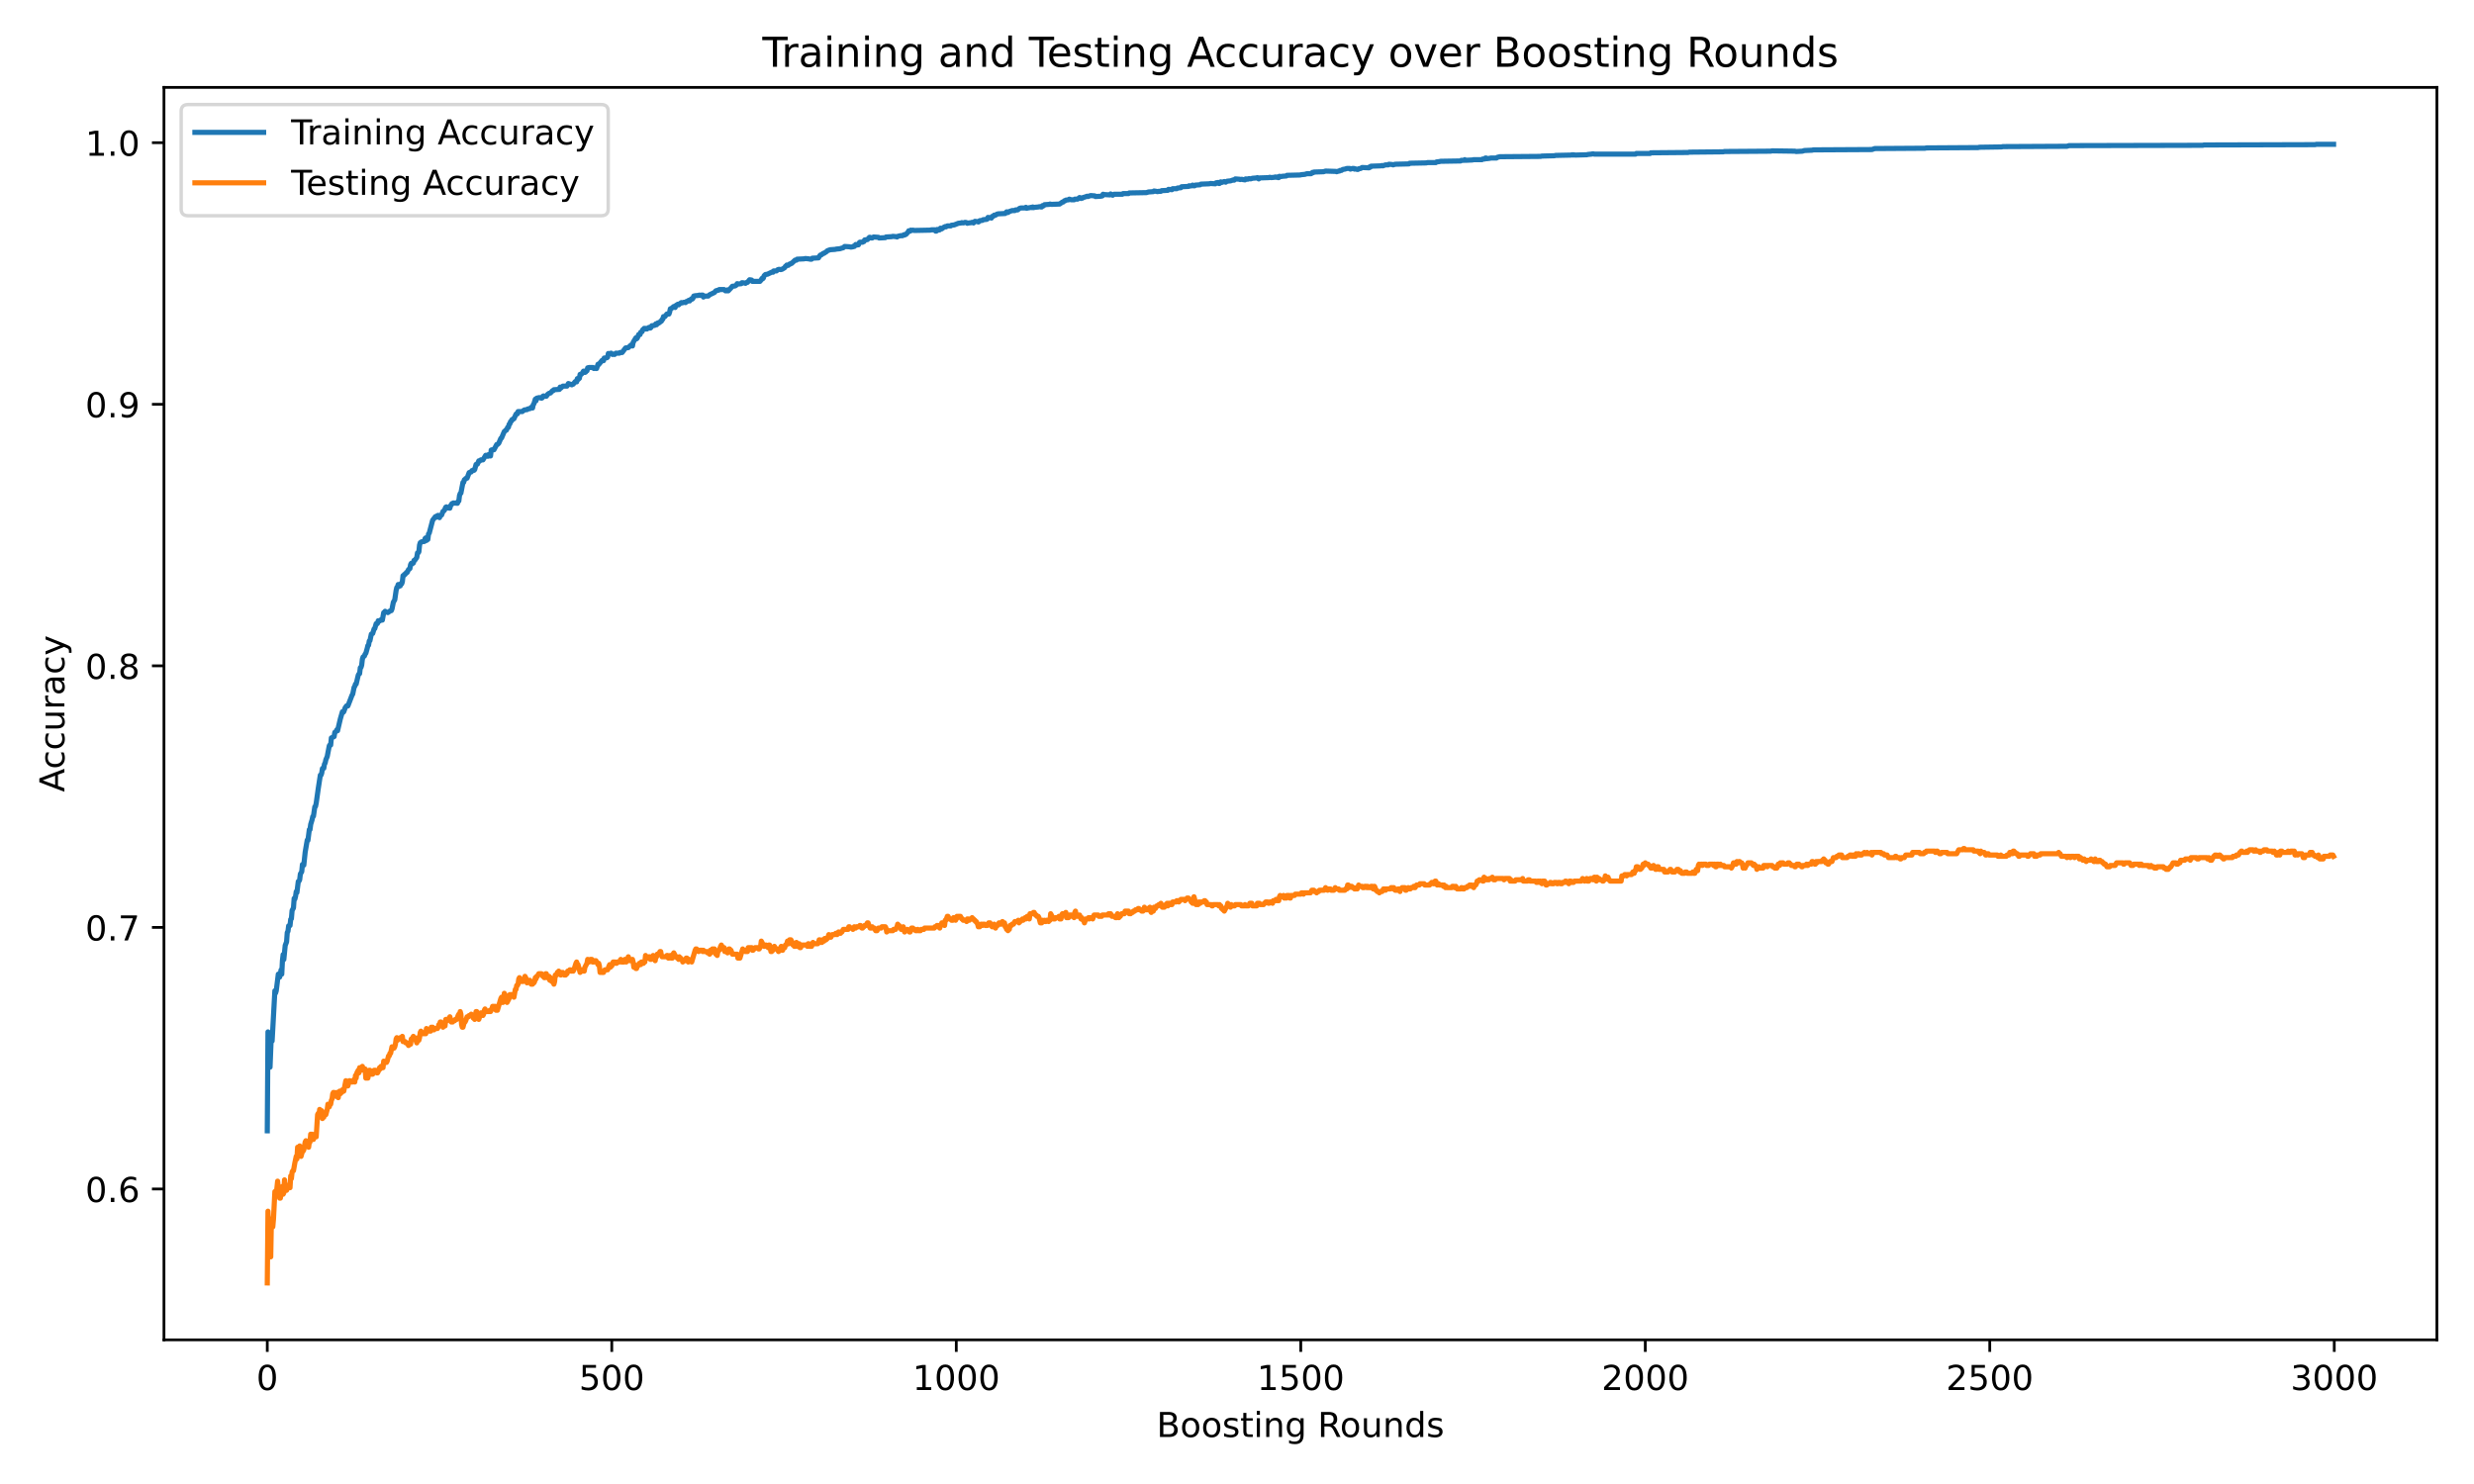 <?xml version="1.0" encoding="utf-8" standalone="no"?>
<!DOCTYPE svg PUBLIC "-//W3C//DTD SVG 1.1//EN"
  "http://www.w3.org/Graphics/SVG/1.1/DTD/svg11.dtd">
<!-- Created with matplotlib (https://matplotlib.org/) -->
<svg height="432pt" version="1.1" viewBox="0 0 720 432" width="720pt" xmlns="http://www.w3.org/2000/svg" xmlns:xlink="http://www.w3.org/1999/xlink">
 <defs>
  <style type="text/css">*{stroke-linecap:butt;stroke-linejoin:round;}</style>
 </defs>
 <g id="figure_1">
  <g id="patch_1">
   <path d="M 0 432 
L 720 432 
L 720 0 
L 0 0 
z
" style="fill:#ffffff;"/>
  </g>
  <g id="axes_1">
   <g id="patch_2">
    <path d="M 47.72 390.04 
L 709.2 390.04 
L 709.2 25.44 
L 47.72 25.44 
z
" style="fill:#ffffff;"/>
   </g>
   <g id="matplotlib.axis_1">
    <g id="xtick_1">
     <g id="line2d_1">
      <defs>
       <path d="M 0 0 
L 0 3.5 
" id="mede59fb7ca" style="stroke:#000000;stroke-width:0.8;"/>
      </defs>
      <g>
       <use style="stroke:#000000;stroke-width:0.8;" x="77.787" xlink:href="#mede59fb7ca" y="390.04"/>
      </g>
     </g>
     <g id="text_1">
      <!-- 0 -->
      <g transform="translate(74.606 404.638)scale(0.1 -0.1)">
       <defs>
        <path d="M 31.781 66.406 
Q 24.172 66.406 20.328 58.906 
Q 16.5 51.422 16.5 36.375 
Q 16.5 21.391 20.328 13.891 
Q 24.172 6.391 31.781 6.391 
Q 39.453 6.391 43.281 13.891 
Q 47.125 21.391 47.125 36.375 
Q 47.125 51.422 43.281 58.906 
Q 39.453 66.406 31.781 66.406 
z
M 31.781 74.219 
Q 44.047 74.219 50.516 64.516 
Q 56.984 54.828 56.984 36.375 
Q 56.984 17.969 50.516 8.266 
Q 44.047 -1.422 31.781 -1.422 
Q 19.531 -1.422 13.062 8.266 
Q 6.594 17.969 6.594 36.375 
Q 6.594 54.828 13.062 64.516 
Q 19.531 74.219 31.781 74.219 
z
" id="DejaVuSans-48"/>
       </defs>
       <use xlink:href="#DejaVuSans-48"/>
      </g>
     </g>
    </g>
    <g id="xtick_2">
     <g id="line2d_2">
      <g>
       <use style="stroke:#000000;stroke-width:0.8;" x="178.045" xlink:href="#mede59fb7ca" y="390.04"/>
      </g>
     </g>
     <g id="text_2">
      <!-- 500 -->
      <g transform="translate(168.501 404.638)scale(0.1 -0.1)">
       <defs>
        <path d="M 10.797 72.906 
L 49.516 72.906 
L 49.516 64.594 
L 19.828 64.594 
L 19.828 46.734 
Q 21.969 47.469 24.109 47.828 
Q 26.266 48.188 28.422 48.188 
Q 40.625 48.188 47.75 41.5 
Q 54.891 34.812 54.891 23.391 
Q 54.891 11.625 47.562 5.094 
Q 40.234 -1.422 26.906 -1.422 
Q 22.312 -1.422 17.547 -0.641 
Q 12.797 0.141 7.719 1.703 
L 7.719 11.625 
Q 12.109 9.234 16.797 8.062 
Q 21.484 6.891 26.703 6.891 
Q 35.156 6.891 40.078 11.328 
Q 45.016 15.766 45.016 23.391 
Q 45.016 31 40.078 35.438 
Q 35.156 39.891 26.703 39.891 
Q 22.75 39.891 18.812 39.016 
Q 14.891 38.141 10.797 36.281 
z
" id="DejaVuSans-53"/>
       </defs>
       <use xlink:href="#DejaVuSans-53"/>
       <use x="63.623" xlink:href="#DejaVuSans-48"/>
       <use x="127.246" xlink:href="#DejaVuSans-48"/>
      </g>
     </g>
    </g>
    <g id="xtick_3">
     <g id="line2d_3">
      <g>
       <use style="stroke:#000000;stroke-width:0.8;" x="278.303" xlink:href="#mede59fb7ca" y="390.04"/>
      </g>
     </g>
     <g id="text_3">
      <!-- 1000 -->
      <g transform="translate(265.578 404.638)scale(0.1 -0.1)">
       <defs>
        <path d="M 12.406 8.297 
L 28.516 8.297 
L 28.516 63.922 
L 10.984 60.406 
L 10.984 69.391 
L 28.422 72.906 
L 38.281 72.906 
L 38.281 8.297 
L 54.391 8.297 
L 54.391 0 
L 12.406 0 
z
" id="DejaVuSans-49"/>
       </defs>
       <use xlink:href="#DejaVuSans-49"/>
       <use x="63.623" xlink:href="#DejaVuSans-48"/>
       <use x="127.246" xlink:href="#DejaVuSans-48"/>
       <use x="190.869" xlink:href="#DejaVuSans-48"/>
      </g>
     </g>
    </g>
    <g id="xtick_4">
     <g id="line2d_4">
      <g>
       <use style="stroke:#000000;stroke-width:0.8;" x="378.56" xlink:href="#mede59fb7ca" y="390.04"/>
      </g>
     </g>
     <g id="text_4">
      <!-- 1500 -->
      <g transform="translate(365.835 404.638)scale(0.1 -0.1)">
       <use xlink:href="#DejaVuSans-49"/>
       <use x="63.623" xlink:href="#DejaVuSans-53"/>
       <use x="127.246" xlink:href="#DejaVuSans-48"/>
       <use x="190.869" xlink:href="#DejaVuSans-48"/>
      </g>
     </g>
    </g>
    <g id="xtick_5">
     <g id="line2d_5">
      <g>
       <use style="stroke:#000000;stroke-width:0.8;" x="478.818" xlink:href="#mede59fb7ca" y="390.04"/>
      </g>
     </g>
     <g id="text_5">
      <!-- 2000 -->
      <g transform="translate(466.093 404.638)scale(0.1 -0.1)">
       <defs>
        <path d="M 19.188 8.297 
L 53.609 8.297 
L 53.609 0 
L 7.328 0 
L 7.328 8.297 
Q 12.938 14.109 22.625 23.891 
Q 32.328 33.688 34.812 36.531 
Q 39.547 41.844 41.422 45.531 
Q 43.312 49.219 43.312 52.781 
Q 43.312 58.594 39.234 62.25 
Q 35.156 65.922 28.609 65.922 
Q 23.969 65.922 18.812 64.312 
Q 13.672 62.703 7.812 59.422 
L 7.812 69.391 
Q 13.766 71.781 18.938 73 
Q 24.125 74.219 28.422 74.219 
Q 39.75 74.219 46.484 68.547 
Q 53.219 62.891 53.219 53.422 
Q 53.219 48.922 51.531 44.891 
Q 49.859 40.875 45.406 35.406 
Q 44.188 33.984 37.641 27.219 
Q 31.109 20.453 19.188 8.297 
z
" id="DejaVuSans-50"/>
       </defs>
       <use xlink:href="#DejaVuSans-50"/>
       <use x="63.623" xlink:href="#DejaVuSans-48"/>
       <use x="127.246" xlink:href="#DejaVuSans-48"/>
       <use x="190.869" xlink:href="#DejaVuSans-48"/>
      </g>
     </g>
    </g>
    <g id="xtick_6">
     <g id="line2d_6">
      <g>
       <use style="stroke:#000000;stroke-width:0.8;" x="579.076" xlink:href="#mede59fb7ca" y="390.04"/>
      </g>
     </g>
     <g id="text_6">
      <!-- 2500 -->
      <g transform="translate(566.351 404.638)scale(0.1 -0.1)">
       <use xlink:href="#DejaVuSans-50"/>
       <use x="63.623" xlink:href="#DejaVuSans-53"/>
       <use x="127.246" xlink:href="#DejaVuSans-48"/>
       <use x="190.869" xlink:href="#DejaVuSans-48"/>
      </g>
     </g>
    </g>
    <g id="xtick_7">
     <g id="line2d_7">
      <g>
       <use style="stroke:#000000;stroke-width:0.8;" x="679.333" xlink:href="#mede59fb7ca" y="390.04"/>
      </g>
     </g>
     <g id="text_7">
      <!-- 3000 -->
      <g transform="translate(666.608 404.638)scale(0.1 -0.1)">
       <defs>
        <path d="M 40.578 39.312 
Q 47.656 37.797 51.625 33 
Q 55.609 28.219 55.609 21.188 
Q 55.609 10.406 48.188 4.484 
Q 40.766 -1.422 27.094 -1.422 
Q 22.516 -1.422 17.656 -0.516 
Q 12.797 0.391 7.625 2.203 
L 7.625 11.719 
Q 11.719 9.328 16.594 8.109 
Q 21.484 6.891 26.812 6.891 
Q 36.078 6.891 40.938 10.547 
Q 45.797 14.203 45.797 21.188 
Q 45.797 27.641 41.281 31.266 
Q 36.766 34.906 28.719 34.906 
L 20.219 34.906 
L 20.219 43.016 
L 29.109 43.016 
Q 36.375 43.016 40.234 45.922 
Q 44.094 48.828 44.094 54.297 
Q 44.094 59.906 40.109 62.906 
Q 36.141 65.922 28.719 65.922 
Q 24.656 65.922 20.016 65.031 
Q 15.375 64.156 9.812 62.312 
L 9.812 71.094 
Q 15.438 72.656 20.344 73.438 
Q 25.25 74.219 29.594 74.219 
Q 40.828 74.219 47.359 69.109 
Q 53.906 64.016 53.906 55.328 
Q 53.906 49.266 50.438 45.094 
Q 46.969 40.922 40.578 39.312 
z
" id="DejaVuSans-51"/>
       </defs>
       <use xlink:href="#DejaVuSans-51"/>
       <use x="63.623" xlink:href="#DejaVuSans-48"/>
       <use x="127.246" xlink:href="#DejaVuSans-48"/>
       <use x="190.869" xlink:href="#DejaVuSans-48"/>
      </g>
     </g>
    </g>
    <g id="text_8">
     <!-- Boosting Rounds -->
     <g transform="translate(336.6 418.317)scale(0.1 -0.1)">
      <defs>
       <path d="M 19.672 34.812 
L 19.672 8.109 
L 35.5 8.109 
Q 43.453 8.109 47.281 11.406 
Q 51.125 14.703 51.125 21.484 
Q 51.125 28.328 47.281 31.562 
Q 43.453 34.812 35.5 34.812 
z
M 19.672 64.797 
L 19.672 42.828 
L 34.281 42.828 
Q 41.5 42.828 45.031 45.531 
Q 48.578 48.25 48.578 53.812 
Q 48.578 59.328 45.031 62.062 
Q 41.5 64.797 34.281 64.797 
z
M 9.812 72.906 
L 35.016 72.906 
Q 46.297 72.906 52.391 68.219 
Q 58.5 63.531 58.5 54.891 
Q 58.5 48.188 55.375 44.234 
Q 52.25 40.281 46.188 39.312 
Q 53.469 37.75 57.5 32.781 
Q 61.531 27.828 61.531 20.406 
Q 61.531 10.641 54.891 5.312 
Q 48.25 0 35.984 0 
L 9.812 0 
z
" id="DejaVuSans-66"/>
       <path d="M 30.609 48.391 
Q 23.391 48.391 19.188 42.75 
Q 14.984 37.109 14.984 27.297 
Q 14.984 17.484 19.156 11.844 
Q 23.344 6.203 30.609 6.203 
Q 37.797 6.203 41.984 11.859 
Q 46.188 17.531 46.188 27.297 
Q 46.188 37.016 41.984 42.703 
Q 37.797 48.391 30.609 48.391 
z
M 30.609 56 
Q 42.328 56 49.016 48.375 
Q 55.719 40.766 55.719 27.297 
Q 55.719 13.875 49.016 6.219 
Q 42.328 -1.422 30.609 -1.422 
Q 18.844 -1.422 12.172 6.219 
Q 5.516 13.875 5.516 27.297 
Q 5.516 40.766 12.172 48.375 
Q 18.844 56 30.609 56 
z
" id="DejaVuSans-111"/>
       <path d="M 44.281 53.078 
L 44.281 44.578 
Q 40.484 46.531 36.375 47.5 
Q 32.281 48.484 27.875 48.484 
Q 21.188 48.484 17.844 46.438 
Q 14.5 44.391 14.5 40.281 
Q 14.5 37.156 16.891 35.375 
Q 19.281 33.594 26.516 31.984 
L 29.594 31.297 
Q 39.156 29.25 43.188 25.516 
Q 47.219 21.781 47.219 15.094 
Q 47.219 7.469 41.188 3.016 
Q 35.156 -1.422 24.609 -1.422 
Q 20.219 -1.422 15.453 -0.562 
Q 10.688 0.297 5.422 2 
L 5.422 11.281 
Q 10.406 8.688 15.234 7.391 
Q 20.062 6.109 24.812 6.109 
Q 31.156 6.109 34.562 8.281 
Q 37.984 10.453 37.984 14.406 
Q 37.984 18.062 35.516 20.016 
Q 33.062 21.969 24.703 23.781 
L 21.578 24.516 
Q 13.234 26.266 9.516 29.906 
Q 5.812 33.547 5.812 39.891 
Q 5.812 47.609 11.281 51.797 
Q 16.75 56 26.812 56 
Q 31.781 56 36.172 55.266 
Q 40.578 54.547 44.281 53.078 
z
" id="DejaVuSans-115"/>
       <path d="M 18.312 70.219 
L 18.312 54.688 
L 36.812 54.688 
L 36.812 47.703 
L 18.312 47.703 
L 18.312 18.016 
Q 18.312 11.328 20.141 9.422 
Q 21.969 7.516 27.594 7.516 
L 36.812 7.516 
L 36.812 0 
L 27.594 0 
Q 17.188 0 13.234 3.875 
Q 9.281 7.766 9.281 18.016 
L 9.281 47.703 
L 2.688 47.703 
L 2.688 54.688 
L 9.281 54.688 
L 9.281 70.219 
z
" id="DejaVuSans-116"/>
       <path d="M 9.422 54.688 
L 18.406 54.688 
L 18.406 0 
L 9.422 0 
z
M 9.422 75.984 
L 18.406 75.984 
L 18.406 64.594 
L 9.422 64.594 
z
" id="DejaVuSans-105"/>
       <path d="M 54.891 33.016 
L 54.891 0 
L 45.906 0 
L 45.906 32.719 
Q 45.906 40.484 42.875 44.328 
Q 39.844 48.188 33.797 48.188 
Q 26.516 48.188 22.312 43.547 
Q 18.109 38.922 18.109 30.906 
L 18.109 0 
L 9.078 0 
L 9.078 54.688 
L 18.109 54.688 
L 18.109 46.188 
Q 21.344 51.125 25.703 53.562 
Q 30.078 56 35.797 56 
Q 45.219 56 50.047 50.172 
Q 54.891 44.344 54.891 33.016 
z
" id="DejaVuSans-110"/>
       <path d="M 45.406 27.984 
Q 45.406 37.75 41.375 43.109 
Q 37.359 48.484 30.078 48.484 
Q 22.859 48.484 18.828 43.109 
Q 14.797 37.75 14.797 27.984 
Q 14.797 18.266 18.828 12.891 
Q 22.859 7.516 30.078 7.516 
Q 37.359 7.516 41.375 12.891 
Q 45.406 18.266 45.406 27.984 
z
M 54.391 6.781 
Q 54.391 -7.172 48.188 -13.984 
Q 42 -20.797 29.203 -20.797 
Q 24.469 -20.797 20.266 -20.094 
Q 16.062 -19.391 12.109 -17.922 
L 12.109 -9.188 
Q 16.062 -11.328 19.922 -12.344 
Q 23.781 -13.375 27.781 -13.375 
Q 36.625 -13.375 41.016 -8.766 
Q 45.406 -4.156 45.406 5.172 
L 45.406 9.625 
Q 42.625 4.781 38.281 2.391 
Q 33.938 0 27.875 0 
Q 17.828 0 11.672 7.656 
Q 5.516 15.328 5.516 27.984 
Q 5.516 40.672 11.672 48.328 
Q 17.828 56 27.875 56 
Q 33.938 56 38.281 53.609 
Q 42.625 51.219 45.406 46.391 
L 45.406 54.688 
L 54.391 54.688 
z
" id="DejaVuSans-103"/>
       <path id="DejaVuSans-32"/>
       <path d="M 44.391 34.188 
Q 47.562 33.109 50.562 29.594 
Q 53.562 26.078 56.594 19.922 
L 66.609 0 
L 56 0 
L 46.688 18.703 
Q 43.062 26.031 39.672 28.422 
Q 36.281 30.812 30.422 30.812 
L 19.672 30.812 
L 19.672 0 
L 9.812 0 
L 9.812 72.906 
L 32.078 72.906 
Q 44.578 72.906 50.734 67.672 
Q 56.891 62.453 56.891 51.906 
Q 56.891 45.016 53.688 40.469 
Q 50.484 35.938 44.391 34.188 
z
M 19.672 64.797 
L 19.672 38.922 
L 32.078 38.922 
Q 39.203 38.922 42.844 42.219 
Q 46.484 45.516 46.484 51.906 
Q 46.484 58.297 42.844 61.547 
Q 39.203 64.797 32.078 64.797 
z
" id="DejaVuSans-82"/>
       <path d="M 8.5 21.578 
L 8.5 54.688 
L 17.484 54.688 
L 17.484 21.922 
Q 17.484 14.156 20.5 10.266 
Q 23.531 6.391 29.594 6.391 
Q 36.859 6.391 41.078 11.031 
Q 45.312 15.672 45.312 23.688 
L 45.312 54.688 
L 54.297 54.688 
L 54.297 0 
L 45.312 0 
L 45.312 8.406 
Q 42.047 3.422 37.719 1 
Q 33.406 -1.422 27.688 -1.422 
Q 18.266 -1.422 13.375 4.438 
Q 8.5 10.297 8.5 21.578 
z
M 31.109 56 
z
" id="DejaVuSans-117"/>
       <path d="M 45.406 46.391 
L 45.406 75.984 
L 54.391 75.984 
L 54.391 0 
L 45.406 0 
L 45.406 8.203 
Q 42.578 3.328 38.25 0.953 
Q 33.938 -1.422 27.875 -1.422 
Q 17.969 -1.422 11.734 6.484 
Q 5.516 14.406 5.516 27.297 
Q 5.516 40.188 11.734 48.094 
Q 17.969 56 27.875 56 
Q 33.938 56 38.25 53.625 
Q 42.578 51.266 45.406 46.391 
z
M 14.797 27.297 
Q 14.797 17.391 18.875 11.75 
Q 22.953 6.109 30.078 6.109 
Q 37.203 6.109 41.297 11.75 
Q 45.406 17.391 45.406 27.297 
Q 45.406 37.203 41.297 42.844 
Q 37.203 48.484 30.078 48.484 
Q 22.953 48.484 18.875 42.844 
Q 14.797 37.203 14.797 27.297 
z
" id="DejaVuSans-100"/>
      </defs>
      <use xlink:href="#DejaVuSans-66"/>
      <use x="68.604" xlink:href="#DejaVuSans-111"/>
      <use x="129.785" xlink:href="#DejaVuSans-111"/>
      <use x="190.967" xlink:href="#DejaVuSans-115"/>
      <use x="243.066" xlink:href="#DejaVuSans-116"/>
      <use x="282.275" xlink:href="#DejaVuSans-105"/>
      <use x="310.059" xlink:href="#DejaVuSans-110"/>
      <use x="373.438" xlink:href="#DejaVuSans-103"/>
      <use x="436.914" xlink:href="#DejaVuSans-32"/>
      <use x="468.701" xlink:href="#DejaVuSans-82"/>
      <use x="533.684" xlink:href="#DejaVuSans-111"/>
      <use x="594.865" xlink:href="#DejaVuSans-117"/>
      <use x="658.244" xlink:href="#DejaVuSans-110"/>
      <use x="721.623" xlink:href="#DejaVuSans-100"/>
      <use x="785.1" xlink:href="#DejaVuSans-115"/>
     </g>
    </g>
   </g>
   <g id="matplotlib.axis_2">
    <g id="ytick_1">
     <g id="line2d_8">
      <defs>
       <path d="M 0 0 
L -3.5 0 
" id="mb6d254b93b" style="stroke:#000000;stroke-width:0.8;"/>
      </defs>
      <g>
       <use style="stroke:#000000;stroke-width:0.8;" x="47.72" xlink:href="#mb6d254b93b" y="346.123"/>
      </g>
     </g>
     <g id="text_9">
      <!-- 0.6 -->
      <g transform="translate(24.817 349.922)scale(0.1 -0.1)">
       <defs>
        <path d="M 10.688 12.406 
L 21 12.406 
L 21 0 
L 10.688 0 
z
" id="DejaVuSans-46"/>
        <path d="M 33.016 40.375 
Q 26.375 40.375 22.484 35.828 
Q 18.609 31.297 18.609 23.391 
Q 18.609 15.531 22.484 10.953 
Q 26.375 6.391 33.016 6.391 
Q 39.656 6.391 43.531 10.953 
Q 47.406 15.531 47.406 23.391 
Q 47.406 31.297 43.531 35.828 
Q 39.656 40.375 33.016 40.375 
z
M 52.594 71.297 
L 52.594 62.312 
Q 48.875 64.062 45.094 64.984 
Q 41.312 65.922 37.594 65.922 
Q 27.828 65.922 22.672 59.328 
Q 17.531 52.734 16.797 39.406 
Q 19.672 43.656 24.016 45.922 
Q 28.375 48.188 33.594 48.188 
Q 44.578 48.188 50.953 41.516 
Q 57.328 34.859 57.328 23.391 
Q 57.328 12.156 50.688 5.359 
Q 44.047 -1.422 33.016 -1.422 
Q 20.359 -1.422 13.672 8.266 
Q 6.984 17.969 6.984 36.375 
Q 6.984 53.656 15.188 63.938 
Q 23.391 74.219 37.203 74.219 
Q 40.922 74.219 44.703 73.484 
Q 48.484 72.75 52.594 71.297 
z
" id="DejaVuSans-54"/>
       </defs>
       <use xlink:href="#DejaVuSans-48"/>
       <use x="63.623" xlink:href="#DejaVuSans-46"/>
       <use x="95.41" xlink:href="#DejaVuSans-54"/>
      </g>
     </g>
    </g>
    <g id="ytick_2">
     <g id="line2d_9">
      <g>
       <use style="stroke:#000000;stroke-width:0.8;" x="47.72" xlink:href="#mb6d254b93b" y="269.977"/>
      </g>
     </g>
     <g id="text_10">
      <!-- 0.7 -->
      <g transform="translate(24.817 273.776)scale(0.1 -0.1)">
       <defs>
        <path d="M 8.203 72.906 
L 55.078 72.906 
L 55.078 68.703 
L 28.609 0 
L 18.312 0 
L 43.219 64.594 
L 8.203 64.594 
z
" id="DejaVuSans-55"/>
       </defs>
       <use xlink:href="#DejaVuSans-48"/>
       <use x="63.623" xlink:href="#DejaVuSans-46"/>
       <use x="95.41" xlink:href="#DejaVuSans-55"/>
      </g>
     </g>
    </g>
    <g id="ytick_3">
     <g id="line2d_10">
      <g>
       <use style="stroke:#000000;stroke-width:0.8;" x="47.72" xlink:href="#mb6d254b93b" y="193.83"/>
      </g>
     </g>
     <g id="text_11">
      <!-- 0.8 -->
      <g transform="translate(24.817 197.63)scale(0.1 -0.1)">
       <defs>
        <path d="M 31.781 34.625 
Q 24.75 34.625 20.719 30.859 
Q 16.703 27.094 16.703 20.516 
Q 16.703 13.922 20.719 10.156 
Q 24.75 6.391 31.781 6.391 
Q 38.812 6.391 42.859 10.172 
Q 46.922 13.969 46.922 20.516 
Q 46.922 27.094 42.891 30.859 
Q 38.875 34.625 31.781 34.625 
z
M 21.922 38.812 
Q 15.578 40.375 12.031 44.719 
Q 8.5 49.078 8.5 55.328 
Q 8.5 64.062 14.719 69.141 
Q 20.953 74.219 31.781 74.219 
Q 42.672 74.219 48.875 69.141 
Q 55.078 64.062 55.078 55.328 
Q 55.078 49.078 51.531 44.719 
Q 48 40.375 41.703 38.812 
Q 48.828 37.156 52.797 32.312 
Q 56.781 27.484 56.781 20.516 
Q 56.781 9.906 50.312 4.234 
Q 43.844 -1.422 31.781 -1.422 
Q 19.734 -1.422 13.25 4.234 
Q 6.781 9.906 6.781 20.516 
Q 6.781 27.484 10.781 32.312 
Q 14.797 37.156 21.922 38.812 
z
M 18.312 54.391 
Q 18.312 48.734 21.844 45.562 
Q 25.391 42.391 31.781 42.391 
Q 38.141 42.391 41.719 45.562 
Q 45.312 48.734 45.312 54.391 
Q 45.312 60.062 41.719 63.234 
Q 38.141 66.406 31.781 66.406 
Q 25.391 66.406 21.844 63.234 
Q 18.312 60.062 18.312 54.391 
z
" id="DejaVuSans-56"/>
       </defs>
       <use xlink:href="#DejaVuSans-48"/>
       <use x="63.623" xlink:href="#DejaVuSans-46"/>
       <use x="95.41" xlink:href="#DejaVuSans-56"/>
      </g>
     </g>
    </g>
    <g id="ytick_4">
     <g id="line2d_11">
      <g>
       <use style="stroke:#000000;stroke-width:0.8;" x="47.72" xlink:href="#mb6d254b93b" y="117.684"/>
      </g>
     </g>
     <g id="text_12">
      <!-- 0.9 -->
      <g transform="translate(24.817 121.483)scale(0.1 -0.1)">
       <defs>
        <path d="M 10.984 1.516 
L 10.984 10.5 
Q 14.703 8.734 18.5 7.812 
Q 22.312 6.891 25.984 6.891 
Q 35.75 6.891 40.891 13.453 
Q 46.047 20.016 46.781 33.406 
Q 43.953 29.203 39.594 26.953 
Q 35.25 24.703 29.984 24.703 
Q 19.047 24.703 12.672 31.312 
Q 6.297 37.938 6.297 49.422 
Q 6.297 60.641 12.938 67.422 
Q 19.578 74.219 30.609 74.219 
Q 43.266 74.219 49.922 64.516 
Q 56.594 54.828 56.594 36.375 
Q 56.594 19.141 48.406 8.859 
Q 40.234 -1.422 26.422 -1.422 
Q 22.703 -1.422 18.891 -0.688 
Q 15.094 0.047 10.984 1.516 
z
M 30.609 32.422 
Q 37.25 32.422 41.125 36.953 
Q 45.016 41.5 45.016 49.422 
Q 45.016 57.281 41.125 61.844 
Q 37.25 66.406 30.609 66.406 
Q 23.969 66.406 20.094 61.844 
Q 16.219 57.281 16.219 49.422 
Q 16.219 41.5 20.094 36.953 
Q 23.969 32.422 30.609 32.422 
z
" id="DejaVuSans-57"/>
       </defs>
       <use xlink:href="#DejaVuSans-48"/>
       <use x="63.623" xlink:href="#DejaVuSans-46"/>
       <use x="95.41" xlink:href="#DejaVuSans-57"/>
      </g>
     </g>
    </g>
    <g id="ytick_5">
     <g id="line2d_12">
      <g>
       <use style="stroke:#000000;stroke-width:0.8;" x="47.72" xlink:href="#mb6d254b93b" y="41.538"/>
      </g>
     </g>
     <g id="text_13">
      <!-- 1.0 -->
      <g transform="translate(24.817 45.337)scale(0.1 -0.1)">
       <use xlink:href="#DejaVuSans-49"/>
       <use x="63.623" xlink:href="#DejaVuSans-46"/>
       <use x="95.41" xlink:href="#DejaVuSans-48"/>
      </g>
     </g>
    </g>
    <g id="text_14">
     <!-- Accuracy -->
     <g transform="translate(18.737 230.568)rotate(-90)scale(0.1 -0.1)">
      <defs>
       <path d="M 34.188 63.188 
L 20.797 26.906 
L 47.609 26.906 
z
M 28.609 72.906 
L 39.797 72.906 
L 67.578 0 
L 57.328 0 
L 50.688 18.703 
L 17.828 18.703 
L 11.188 0 
L 0.781 0 
z
" id="DejaVuSans-65"/>
       <path d="M 48.781 52.594 
L 48.781 44.188 
Q 44.969 46.297 41.141 47.344 
Q 37.312 48.391 33.406 48.391 
Q 24.656 48.391 19.812 42.844 
Q 14.984 37.312 14.984 27.297 
Q 14.984 17.281 19.812 11.734 
Q 24.656 6.203 33.406 6.203 
Q 37.312 6.203 41.141 7.25 
Q 44.969 8.297 48.781 10.406 
L 48.781 2.094 
Q 45.016 0.344 40.984 -0.531 
Q 36.969 -1.422 32.422 -1.422 
Q 20.062 -1.422 12.781 6.344 
Q 5.516 14.109 5.516 27.297 
Q 5.516 40.672 12.859 48.328 
Q 20.219 56 33.016 56 
Q 37.156 56 41.109 55.141 
Q 45.062 54.297 48.781 52.594 
z
" id="DejaVuSans-99"/>
       <path d="M 41.109 46.297 
Q 39.594 47.172 37.812 47.578 
Q 36.031 48 33.891 48 
Q 26.266 48 22.188 43.047 
Q 18.109 38.094 18.109 28.812 
L 18.109 0 
L 9.078 0 
L 9.078 54.688 
L 18.109 54.688 
L 18.109 46.188 
Q 20.953 51.172 25.484 53.578 
Q 30.031 56 36.531 56 
Q 37.453 56 38.578 55.875 
Q 39.703 55.766 41.062 55.516 
z
" id="DejaVuSans-114"/>
       <path d="M 34.281 27.484 
Q 23.391 27.484 19.188 25 
Q 14.984 22.516 14.984 16.5 
Q 14.984 11.719 18.141 8.906 
Q 21.297 6.109 26.703 6.109 
Q 34.188 6.109 38.703 11.406 
Q 43.219 16.703 43.219 25.484 
L 43.219 27.484 
z
M 52.203 31.203 
L 52.203 0 
L 43.219 0 
L 43.219 8.297 
Q 40.141 3.328 35.547 0.953 
Q 30.953 -1.422 24.312 -1.422 
Q 15.922 -1.422 10.953 3.297 
Q 6 8.016 6 15.922 
Q 6 25.141 12.172 29.828 
Q 18.359 34.516 30.609 34.516 
L 43.219 34.516 
L 43.219 35.406 
Q 43.219 41.609 39.141 45 
Q 35.062 48.391 27.688 48.391 
Q 23 48.391 18.547 47.266 
Q 14.109 46.141 10.016 43.891 
L 10.016 52.203 
Q 14.938 54.109 19.578 55.047 
Q 24.219 56 28.609 56 
Q 40.484 56 46.344 49.844 
Q 52.203 43.703 52.203 31.203 
z
" id="DejaVuSans-97"/>
       <path d="M 32.172 -5.078 
Q 28.375 -14.844 24.75 -17.812 
Q 21.141 -20.797 15.094 -20.797 
L 7.906 -20.797 
L 7.906 -13.281 
L 13.188 -13.281 
Q 16.891 -13.281 18.938 -11.516 
Q 21 -9.766 23.484 -3.219 
L 25.094 0.875 
L 2.984 54.688 
L 12.5 54.688 
L 29.594 11.922 
L 46.688 54.688 
L 56.203 54.688 
z
" id="DejaVuSans-121"/>
      </defs>
      <use xlink:href="#DejaVuSans-65"/>
      <use x="66.658" xlink:href="#DejaVuSans-99"/>
      <use x="121.639" xlink:href="#DejaVuSans-99"/>
      <use x="176.619" xlink:href="#DejaVuSans-117"/>
      <use x="239.998" xlink:href="#DejaVuSans-114"/>
      <use x="281.111" xlink:href="#DejaVuSans-97"/>
      <use x="342.391" xlink:href="#DejaVuSans-99"/>
      <use x="397.371" xlink:href="#DejaVuSans-121"/>
     </g>
    </g>
   </g>
   <g id="line2d_13">
    <path clip-path="url(#pab38dd902b)" d="M 77.787 329.176 
L 77.988 300.393 
L 78.188 306.378 
L 78.589 310.653 
L 78.99 300.583 
L 79.191 303.053 
L 79.993 288.424 
L 80.193 289.089 
L 80.394 288.424 
L 80.996 283.58 
L 81.397 284.435 
L 81.798 282.345 
L 81.998 283.58 
L 82.199 279.59 
L 82.399 277.88 
L 82.6 279.305 
L 83.001 275.22 
L 83.402 274.175 
L 83.602 271.421 
L 83.803 271.136 
L 84.003 269.521 
L 84.404 269.426 
L 84.605 267.621 
L 84.805 267.431 
L 85.006 265.056 
L 85.407 264.296 
L 85.607 261.541 
L 85.808 261.731 
L 86.008 260.971 
L 86.209 259.546 
L 86.409 259.831 
L 86.81 256.602 
L 87.011 256.507 
L 87.211 256.127 
L 87.412 254.417 
L 87.813 253.752 
L 88.014 251.662 
L 88.214 251.662 
L 88.415 251.852 
L 88.816 248.052 
L 89.417 244.538 
L 89.618 244.633 
L 90.019 241.498 
L 90.219 241.498 
L 90.42 239.978 
L 90.821 238.648 
L 91.021 237.698 
L 91.222 237.603 
L 91.623 234.848 
L 91.823 234.753 
L 92.024 233.803 
L 92.625 229.529 
L 93.227 225.634 
L 93.427 225.634 
L 93.628 225.064 
L 93.828 223.734 
L 94.029 223.544 
L 94.23 223.639 
L 94.43 222.404 
L 94.631 222.119 
L 94.831 221.169 
L 95.232 220.219 
L 95.834 217.085 
L 96.034 216.8 
L 96.235 216.895 
L 96.435 214.805 
L 97.237 214.425 
L 97.438 213.19 
L 97.839 212.905 
L 98.039 212.43 
L 98.24 212.715 
L 99.042 209.295 
L 99.643 207.205 
L 99.844 207.395 
L 100.044 207.205 
L 100.446 206.065 
L 100.847 205.495 
L 101.248 205.495 
L 102.451 202.361 
L 102.651 202.076 
L 103.052 200.081 
L 103.253 199.796 
L 103.453 199.131 
L 103.654 199.131 
L 104.255 196.566 
L 104.456 196.186 
L 104.656 196.091 
L 104.857 194.381 
L 105.057 194.286 
L 105.258 193.621 
L 105.458 191.912 
L 105.659 191.247 
L 106.06 190.962 
L 106.26 190.392 
L 106.461 190.202 
L 106.862 188.777 
L 107.063 187.922 
L 107.263 187.827 
L 107.464 186.592 
L 107.664 186.497 
L 108.065 184.597 
L 108.466 184.407 
L 108.867 183.077 
L 109.068 182.982 
L 109.469 181.557 
L 109.669 181.652 
L 109.87 181.462 
L 110.07 180.702 
L 110.471 180.797 
L 110.872 180.417 
L 111.273 180.512 
L 111.674 178.328 
L 111.875 178.233 
L 112.075 177.948 
L 112.276 178.138 
L 112.677 178.233 
L 112.877 178.328 
L 113.278 178.043 
L 113.479 177.853 
L 113.88 177.758 
L 114.081 177.283 
L 114.482 175.288 
L 114.883 174.623 
L 115.284 171.868 
L 115.484 171.013 
L 115.685 170.823 
L 115.885 170.158 
L 116.086 170.728 
L 116.286 170.443 
L 116.487 170.538 
L 116.687 169.873 
L 116.888 169.968 
L 117.088 169.398 
L 117.289 167.593 
L 117.489 167.593 
L 117.69 167.213 
L 117.89 167.213 
L 118.291 166.643 
L 118.492 166.643 
L 118.893 165.788 
L 119.294 165.503 
L 119.494 164.364 
L 119.695 163.984 
L 119.895 164.174 
L 120.297 163.889 
L 120.497 163.129 
L 120.698 163.129 
L 121.099 162.559 
L 121.299 162.274 
L 121.5 160.944 
L 121.7 160.944 
L 121.901 160.659 
L 122.101 158.664 
L 122.302 157.999 
L 122.703 157.714 
L 123.505 157.619 
L 123.705 156.764 
L 123.906 156.574 
L 124.106 157.334 
L 124.307 157.049 
L 124.507 157.049 
L 124.708 155.434 
L 124.908 155.244 
L 125.911 151.445 
L 126.713 150.4 
L 126.914 150.59 
L 127.114 150.21 
L 127.515 150.02 
L 127.916 150.685 
L 128.117 150.115 
L 128.518 149.925 
L 128.919 148.88 
L 129.32 148.595 
L 129.721 147.645 
L 129.921 147.55 
L 130.122 147.835 
L 130.924 147.93 
L 131.124 147.17 
L 131.325 146.98 
L 131.525 146.6 
L 131.726 146.6 
L 131.926 146.41 
L 133.13 146.505 
L 133.33 145.935 
L 133.531 145.84 
L 133.731 144.225 
L 133.932 143.655 
L 134.132 143.56 
L 134.734 140.425 
L 134.934 140.425 
L 135.135 139.665 
L 135.335 139.57 
L 135.536 139.285 
L 135.937 139.19 
L 136.538 137.576 
L 137.14 137.386 
L 137.34 137.006 
L 137.541 137.006 
L 137.741 136.816 
L 137.942 136.911 
L 138.142 136.721 
L 138.543 135.201 
L 138.944 135.106 
L 139.345 134.156 
L 139.546 134.251 
L 139.947 133.871 
L 140.549 133.871 
L 140.95 133.206 
L 141.351 132.541 
L 141.752 132.541 
L 141.952 132.826 
L 142.153 132.351 
L 142.353 132.446 
L 142.554 132.731 
L 142.754 132.731 
L 142.955 131.021 
L 143.556 130.831 
L 143.757 130.926 
L 144.559 129.406 
L 144.759 129.406 
L 145.16 129.026 
L 145.762 127.601 
L 145.962 127.506 
L 146.765 125.606 
L 146.965 125.511 
L 147.166 125.226 
L 147.366 125.226 
L 147.767 124.372 
L 147.968 124.372 
L 148.168 123.517 
L 148.369 123.422 
L 148.569 122.757 
L 148.77 122.662 
L 148.97 122.187 
L 149.171 122.187 
L 149.371 121.902 
L 149.572 121.902 
L 150.173 120.572 
L 150.374 120.382 
L 150.574 120.477 
L 150.775 119.812 
L 151.978 119.812 
L 152.579 119.337 
L 153.382 119.242 
L 153.582 119.052 
L 154.184 118.957 
L 154.384 118.862 
L 154.585 118.577 
L 154.986 118.767 
L 155.186 117.817 
L 155.387 117.532 
L 155.788 116.202 
L 155.988 116.677 
L 156.189 115.917 
L 156.59 115.822 
L 156.991 115.727 
L 157.592 115.917 
L 157.793 115.822 
L 157.993 115.347 
L 158.194 115.252 
L 158.595 115.347 
L 158.996 115.347 
L 159.397 114.777 
L 159.798 114.492 
L 160.199 114.397 
L 160.801 113.732 
L 161.001 113.732 
L 161.202 113.447 
L 162.806 113.352 
L 163.006 112.687 
L 163.207 112.972 
L 163.608 112.592 
L 163.808 112.402 
L 165.011 112.402 
L 165.412 111.643 
L 166.415 112.022 
L 166.616 111.833 
L 166.816 111.833 
L 167.418 111.073 
L 167.819 111.168 
L 168.019 110.218 
L 168.22 110.503 
L 168.621 110.123 
L 168.821 108.983 
L 169.022 109.078 
L 169.423 108.698 
L 169.824 108.033 
L 170.024 108.033 
L 170.225 108.413 
L 170.425 108.318 
L 170.626 107.938 
L 170.826 107.938 
L 171.027 107.083 
L 171.428 106.988 
L 172.631 106.988 
L 172.832 107.273 
L 173.032 107.178 
L 173.433 107.273 
L 173.634 107.273 
L 174.035 106.038 
L 174.235 106.133 
L 175.238 104.898 
L 175.639 104.993 
L 175.839 104.233 
L 176.641 104.138 
L 176.842 103.948 
L 177.042 102.903 
L 177.243 102.998 
L 177.844 102.808 
L 178.245 103.188 
L 178.646 103.093 
L 178.847 103.188 
L 179.248 102.808 
L 180.251 102.808 
L 180.451 102.618 
L 181.053 102.618 
L 182.055 101.288 
L 182.857 101.193 
L 183.659 100.433 
L 183.86 100.433 
L 184.06 100.718 
L 184.261 99.673 
L 185.063 98.344 
L 185.263 98.628 
L 185.464 98.439 
L 185.865 97.394 
L 186.066 97.299 
L 186.266 97.394 
L 186.467 96.729 
L 186.868 96.539 
L 187.068 95.969 
L 187.269 95.874 
L 187.469 95.589 
L 187.67 95.589 
L 187.87 95.779 
L 188.071 95.589 
L 188.271 95.779 
L 188.873 95.304 
L 189.073 95.494 
L 189.274 95.494 
L 189.474 95.304 
L 189.675 94.829 
L 190.477 94.734 
L 190.878 94.259 
L 191.078 94.544 
L 191.479 93.974 
L 191.68 94.069 
L 192.081 93.784 
L 192.282 93.499 
L 192.482 93.499 
L 192.683 93.024 
L 192.883 92.929 
L 193.084 92.169 
L 193.485 92.169 
L 194.086 91.409 
L 194.688 91.409 
L 194.888 90.839 
L 195.089 89.889 
L 195.289 89.889 
L 196.091 89.224 
L 196.492 89.509 
L 196.693 88.939 
L 197.294 88.559 
L 197.495 88.749 
L 197.896 88.369 
L 198.297 88.084 
L 198.497 88.179 
L 199.099 87.989 
L 199.5 88.084 
L 199.701 87.799 
L 199.901 87.799 
L 200.302 87.514 
L 200.503 87.419 
L 200.703 87.609 
L 200.904 87.229 
L 201.104 87.229 
L 201.305 86.944 
L 201.505 87.039 
L 201.706 86.754 
L 201.906 86.184 
L 202.307 86.089 
L 203.31 85.994 
L 203.51 85.899 
L 203.711 85.994 
L 204.112 85.899 
L 204.513 85.899 
L 204.713 86.469 
L 205.115 86.184 
L 206.117 86.184 
L 206.518 85.804 
L 207.922 85.139 
L 208.323 84.665 
L 208.924 84.475 
L 209.125 84.475 
L 209.325 84.285 
L 210.729 84.285 
L 211.13 84.665 
L 211.33 84.57 
L 211.531 84.665 
L 211.732 84.38 
L 211.932 84.665 
L 212.734 83.81 
L 213.135 83.335 
L 213.937 83.24 
L 214.338 82.955 
L 214.539 82.575 
L 214.94 82.67 
L 215.742 82.575 
L 215.942 82.29 
L 216.744 82.385 
L 216.945 82.48 
L 217.346 82.195 
L 217.546 82.195 
L 218.148 81.435 
L 218.75 81.53 
L 218.95 81.91 
L 221.156 81.91 
L 221.557 81.435 
L 221.757 81.055 
L 221.958 81.15 
L 222.158 80.96 
L 222.359 80.295 
L 222.76 79.915 
L 223.361 79.82 
L 224.765 79.155 
L 224.966 79.25 
L 225.166 78.87 
L 225.968 78.87 
L 226.369 78.49 
L 226.77 78.395 
L 227.171 78.49 
L 227.572 78.395 
L 228.374 77.92 
L 228.575 77.54 
L 228.775 77.445 
L 228.976 77.16 
L 229.377 77.255 
L 229.778 76.875 
L 229.978 76.875 
L 230.179 76.685 
L 230.379 76.685 
L 231.382 75.735 
L 231.783 75.735 
L 231.984 75.45 
L 233.989 75.355 
L 234.39 75.26 
L 235.392 75.355 
L 235.793 75.45 
L 236.194 75.45 
L 236.395 75.165 
L 238.2 75.07 
L 238.601 74.405 
L 238.801 74.215 
L 239.002 74.215 
L 239.603 73.74 
L 239.804 73.74 
L 240.205 73.455 
L 240.405 73.36 
L 240.806 72.98 
L 241.608 72.695 
L 243.012 72.6 
L 243.413 72.505 
L 244.416 72.41 
L 245.017 72.22 
L 245.418 72.125 
L 245.819 71.746 
L 247.223 71.84 
L 247.624 71.935 
L 248.225 71.84 
L 248.426 71.651 
L 248.626 71.746 
L 249.027 71.176 
L 249.228 71.366 
L 249.629 71.271 
L 249.829 71.271 
L 250.03 70.701 
L 250.23 70.511 
L 251.033 70.511 
L 251.233 70.321 
L 251.434 70.321 
L 251.634 69.846 
L 252.436 69.751 
L 253.038 69.086 
L 253.238 69.086 
L 253.439 69.276 
L 253.84 69.276 
L 254.241 68.991 
L 255.644 69.086 
L 255.845 69.276 
L 257.65 69.181 
L 257.85 68.991 
L 259.454 68.896 
L 259.855 68.801 
L 260.858 68.896 
L 261.058 68.991 
L 261.259 68.801 
L 261.66 68.706 
L 262.061 68.611 
L 262.662 68.611 
L 263.063 68.326 
L 263.264 68.421 
L 263.464 68.231 
L 263.665 68.231 
L 264.267 67.566 
L 264.467 67.186 
L 264.868 67.281 
L 265.069 66.996 
L 265.269 67.091 
L 265.67 66.996 
L 266.071 67.091 
L 270.683 66.996 
L 271.084 66.901 
L 272.087 66.901 
L 272.287 67.281 
L 272.488 67.281 
L 272.688 66.806 
L 272.889 66.806 
L 273.089 66.996 
L 273.49 66.901 
L 273.691 66.426 
L 273.891 66.616 
L 274.092 66.616 
L 274.693 66.141 
L 275.094 65.951 
L 275.295 66.046 
L 275.696 65.761 
L 276.698 65.761 
L 276.899 65.571 
L 277.701 65.476 
L 278.904 65.001 
L 279.706 64.906 
L 279.907 64.811 
L 280.308 64.906 
L 280.909 64.716 
L 281.31 64.811 
L 281.511 65.001 
L 281.912 64.906 
L 282.714 64.811 
L 282.914 64.716 
L 283.315 64.906 
L 283.717 64.431 
L 284.519 64.526 
L 284.719 64.621 
L 284.92 64.526 
L 285.12 64.241 
L 285.922 64.146 
L 286.123 63.956 
L 287.125 63.861 
L 287.326 63.766 
L 287.526 63.291 
L 288.128 63.386 
L 288.529 63.481 
L 288.729 63.006 
L 289.13 62.911 
L 289.331 62.626 
L 289.732 62.626 
L 290.133 62.341 
L 290.534 62.246 
L 292.539 62.151 
L 292.94 61.676 
L 293.141 61.676 
L 293.341 61.866 
L 293.742 61.581 
L 294.544 61.296 
L 295.346 61.296 
L 295.547 61.106 
L 296.148 61.106 
L 296.75 60.631 
L 297.151 60.536 
L 298.354 60.536 
L 298.555 60.346 
L 298.755 60.631 
L 299.156 60.536 
L 299.758 60.441 
L 300.159 60.346 
L 300.359 60.441 
L 300.56 60.251 
L 300.76 60.441 
L 301.161 60.346 
L 302.164 60.251 
L 302.565 60.156 
L 302.966 60.251 
L 303.166 60.251 
L 303.367 59.871 
L 303.568 59.966 
L 303.768 59.871 
L 303.969 59.586 
L 305.372 59.491 
L 305.573 59.396 
L 305.974 59.491 
L 308.38 59.396 
L 308.781 59.111 
L 309.182 58.826 
L 309.382 58.826 
L 309.784 58.446 
L 309.984 58.446 
L 310.185 58.257 
L 310.987 58.162 
L 311.187 57.972 
L 311.789 58.162 
L 312.591 58.162 
L 312.791 57.972 
L 313.593 57.972 
L 314.195 57.497 
L 314.596 57.782 
L 314.796 57.592 
L 314.997 57.687 
L 315.197 57.497 
L 315.598 57.402 
L 316.401 57.117 
L 316.601 57.212 
L 317.403 56.927 
L 318.606 57.022 
L 318.807 57.212 
L 320.411 57.117 
L 320.812 57.022 
L 321.012 56.547 
L 321.413 56.642 
L 323.018 56.737 
L 323.218 56.452 
L 323.82 56.832 
L 324.221 56.547 
L 326.627 56.547 
L 326.827 56.357 
L 328.431 56.357 
L 328.632 56.167 
L 333.645 56.072 
L 334.246 55.882 
L 335.65 55.787 
L 335.85 55.597 
L 336.452 55.692 
L 336.853 55.787 
L 337.254 55.692 
L 337.856 55.692 
L 338.056 55.502 
L 339.861 55.407 
L 340.061 55.122 
L 341.064 55.217 
L 341.264 54.932 
L 342.467 54.932 
L 342.668 54.742 
L 343.671 54.647 
L 343.871 54.362 
L 345.876 54.267 
L 346.077 54.077 
L 346.277 54.172 
L 346.678 54.077 
L 346.879 54.077 
L 347.079 53.887 
L 347.28 54.077 
L 347.681 54.077 
L 347.881 53.887 
L 349.285 53.792 
L 349.486 53.602 
L 351.892 53.507 
L 352.293 53.412 
L 353.696 53.507 
L 353.897 53.222 
L 354.498 53.127 
L 354.699 53.412 
L 354.899 53.412 
L 355.1 53.032 
L 355.3 52.937 
L 355.501 53.127 
L 356.303 52.842 
L 356.704 53.032 
L 357.105 52.747 
L 358.108 52.652 
L 358.91 52.367 
L 359.11 52.462 
L 359.311 52.367 
L 359.511 52.082 
L 360.714 52.177 
L 360.915 52.272 
L 361.316 52.177 
L 361.717 52.272 
L 362.319 52.367 
L 362.519 52.082 
L 362.72 52.177 
L 362.92 52.082 
L 363.121 52.177 
L 363.522 51.987 
L 363.923 52.082 
L 364.524 51.892 
L 365.727 51.797 
L 365.928 51.702 
L 366.329 52.082 
L 366.529 51.797 
L 369.337 51.702 
L 369.537 51.607 
L 369.938 51.702 
L 370.941 51.607 
L 371.141 51.512 
L 371.342 51.607 
L 371.743 51.512 
L 371.943 51.702 
L 372.144 51.702 
L 372.344 51.322 
L 372.745 51.417 
L 373.146 51.322 
L 374.349 51.227 
L 374.55 51.037 
L 378.36 50.942 
L 378.761 50.847 
L 379.763 50.752 
L 380.365 50.562 
L 381.568 50.562 
L 381.969 50.182 
L 382.17 50.277 
L 382.37 50.087 
L 385.177 49.992 
L 385.779 49.802 
L 388.787 49.897 
L 388.987 49.992 
L 389.589 49.802 
L 389.789 49.802 
L 389.99 49.612 
L 390.391 49.612 
L 390.792 49.327 
L 391.393 49.232 
L 391.995 49.042 
L 392.797 49.042 
L 392.997 49.232 
L 393.599 49.042 
L 394 49.042 
L 394.2 49.232 
L 394.401 49.137 
L 395.003 49.327 
L 395.203 49.327 
L 395.404 49.137 
L 396.005 49.042 
L 396.406 48.757 
L 398.411 48.852 
L 398.612 48.567 
L 398.812 48.662 
L 399.013 48.377 
L 401.82 48.282 
L 402.221 48.187 
L 402.422 48.282 
L 403.224 47.997 
L 404.026 47.997 
L 404.226 47.807 
L 405.229 47.902 
L 405.429 47.997 
L 406.031 47.807 
L 410.041 47.712 
L 410.242 47.522 
L 415.054 47.427 
L 415.455 47.332 
L 417.861 47.332 
L 418.062 47.142 
L 418.864 47.047 
L 419.265 46.952 
L 425.08 46.857 
L 425.28 46.667 
L 426.082 46.667 
L 426.283 46.477 
L 426.483 46.667 
L 428.489 46.572 
L 428.89 46.477 
L 431.296 46.477 
L 431.496 46.287 
L 432.098 46.287 
L 432.298 46.002 
L 432.499 46.002 
L 432.699 46.192 
L 433.501 46.097 
L 433.902 46.002 
L 435.507 46.002 
L 435.707 45.812 
L 436.108 45.717 
L 436.509 45.622 
L 448.34 45.527 
L 448.741 45.432 
L 452.35 45.337 
L 452.751 45.242 
L 457.162 45.147 
L 457.563 45.053 
L 457.764 45.147 
L 457.964 45.053 
L 458.365 45.147 
L 461.774 45.053 
L 462.175 44.958 
L 463.178 44.863 
L 463.579 44.768 
L 463.98 44.863 
L 476.011 44.863 
L 476.211 44.673 
L 480.222 44.673 
L 480.422 44.483 
L 491.25 44.388 
L 491.651 44.293 
L 501.476 44.198 
L 501.877 44.103 
L 515.312 44.008 
L 515.713 43.913 
L 522.33 44.008 
L 522.731 44.103 
L 524.535 44.008 
L 525.137 43.818 
L 527.343 43.723 
L 527.744 43.628 
L 544.787 43.533 
L 545.59 43.248 
L 560.227 43.153 
L 560.628 43.058 
L 575.667 42.963 
L 576.068 42.868 
L 582.484 42.773 
L 582.885 42.678 
L 601.533 42.583 
L 602.135 42.393 
L 641.035 42.298 
L 641.436 42.203 
L 673.719 42.108 
L 674.12 42.013 
L 679.133 42.013 
L 679.133 42.013 
" style="fill:none;stroke:#1f77b4;stroke-linecap:square;stroke-width:1.5;"/>
   </g>
   <g id="line2d_14">
    <path clip-path="url(#pab38dd902b)" d="M 77.787 373.467 
L 77.988 352.579 
L 78.589 365.112 
L 78.79 365.872 
L 78.99 354.858 
L 79.191 354.858 
L 79.391 357.137 
L 79.592 354.858 
L 79.993 346.883 
L 80.394 347.642 
L 80.795 343.844 
L 80.996 345.743 
L 81.196 346.123 
L 81.397 348.781 
L 81.597 348.781 
L 81.998 345.743 
L 82.199 345.363 
L 82.399 347.642 
L 82.6 347.262 
L 82.8 343.464 
L 83.001 345.743 
L 83.201 346.503 
L 83.402 346.503 
L 83.803 345.363 
L 84.003 344.984 
L 84.204 345.743 
L 84.404 345.743 
L 84.605 342.325 
L 84.805 343.085 
L 85.006 341.186 
L 85.206 340.806 
L 85.407 340.806 
L 85.808 338.527 
L 86.209 336.628 
L 86.409 337.388 
L 86.61 333.97 
L 87.011 333.97 
L 87.211 333.59 
L 87.412 335.869 
L 87.613 336.628 
L 88.014 335.109 
L 88.214 335.109 
L 88.415 334.73 
L 88.816 332.451 
L 89.016 332.071 
L 89.417 333.21 
L 89.618 332.451 
L 89.818 333.97 
L 90.019 332.451 
L 90.219 332.451 
L 90.42 330.172 
L 90.62 330.552 
L 90.821 330.172 
L 91.021 331.691 
L 91.222 331.691 
L 91.422 330.552 
L 91.623 330.172 
L 91.823 330.172 
L 92.024 330.932 
L 92.425 324.475 
L 92.625 324.096 
L 92.826 324.855 
L 93.026 322.956 
L 93.427 323.716 
L 93.628 323.336 
L 93.828 325.615 
L 94.029 324.855 
L 94.23 325.235 
L 94.43 324.096 
L 94.631 324.096 
L 94.831 324.475 
L 95.232 322.956 
L 95.433 321.437 
L 95.633 322.197 
L 95.834 322.197 
L 96.034 321.437 
L 96.235 321.437 
L 96.435 320.298 
L 96.636 319.918 
L 96.836 318.399 
L 97.037 318.019 
L 97.237 318.019 
L 97.839 319.158 
L 98.039 318.019 
L 98.24 319.158 
L 98.44 319.538 
L 98.641 318.019 
L 98.841 317.639 
L 99.042 318.399 
L 99.242 318.019 
L 99.443 318.019 
L 99.643 317.26 
L 99.844 317.639 
L 100.044 317.639 
L 100.646 314.601 
L 100.847 315.74 
L 101.047 315.74 
L 101.248 316.12 
L 101.649 314.601 
L 101.849 314.601 
L 102.05 314.981 
L 102.651 314.981 
L 103.052 314.221 
L 103.253 314.981 
L 103.453 313.082 
L 103.654 313.841 
L 103.854 312.322 
L 104.255 311.563 
L 104.456 312.322 
L 104.656 310.803 
L 104.857 311.563 
L 105.057 311.563 
L 105.458 310.423 
L 105.859 311.563 
L 106.06 311.183 
L 106.26 311.183 
L 106.461 313.841 
L 106.661 313.841 
L 106.862 312.702 
L 107.063 313.841 
L 107.464 311.563 
L 107.664 311.563 
L 108.065 312.702 
L 108.466 312.702 
L 108.667 312.322 
L 108.867 311.563 
L 109.268 311.563 
L 109.669 312.322 
L 109.87 312.322 
L 110.07 311.943 
L 110.471 310.803 
L 110.672 311.183 
L 110.872 310.423 
L 111.273 310.423 
L 111.474 310.803 
L 111.674 308.904 
L 111.875 309.284 
L 112.476 309.284 
L 112.677 308.904 
L 113.078 307.385 
L 113.278 307.385 
L 113.479 306.626 
L 113.68 306.626 
L 114.081 304.727 
L 114.281 305.107 
L 114.482 304.727 
L 114.682 305.107 
L 114.883 304.727 
L 115.083 303.967 
L 115.284 302.448 
L 115.484 302.068 
L 115.685 302.828 
L 115.885 302.448 
L 116.286 302.448 
L 116.487 302.068 
L 116.888 302.068 
L 117.088 301.688 
L 117.289 303.208 
L 117.89 303.208 
L 118.091 303.587 
L 118.492 303.587 
L 118.893 304.347 
L 119.093 303.967 
L 119.494 303.967 
L 119.695 302.448 
L 119.895 302.448 
L 120.297 301.688 
L 120.497 302.068 
L 120.698 302.068 
L 120.898 302.448 
L 121.299 303.587 
L 121.7 302.068 
L 121.901 302.828 
L 122.101 302.068 
L 122.302 300.549 
L 122.502 300.169 
L 122.703 300.549 
L 122.903 300.549 
L 123.104 300.929 
L 123.505 300.929 
L 123.705 300.549 
L 123.906 300.929 
L 124.106 299.41 
L 124.507 300.169 
L 124.708 299.79 
L 124.908 300.169 
L 125.109 299.79 
L 125.309 300.169 
L 125.51 299.03 
L 125.71 299.41 
L 125.911 299.03 
L 126.111 299.79 
L 126.312 299.79 
L 126.512 299.41 
L 127.315 299.41 
L 127.515 299.03 
L 127.716 298.27 
L 127.916 298.27 
L 128.117 297.511 
L 128.317 297.511 
L 128.518 297.891 
L 128.919 299.03 
L 129.119 298.65 
L 129.52 298.65 
L 129.721 296.751 
L 129.921 296.751 
L 130.122 297.131 
L 130.322 296.751 
L 130.523 296.751 
L 130.924 295.992 
L 131.325 297.511 
L 131.726 297.511 
L 131.926 297.131 
L 132.327 297.131 
L 132.528 296.751 
L 132.929 296.751 
L 133.33 295.612 
L 133.531 295.232 
L 133.731 295.612 
L 133.932 294.473 
L 134.132 295.232 
L 134.333 298.27 
L 134.533 299.03 
L 134.734 299.03 
L 135.135 297.511 
L 135.335 297.511 
L 135.536 297.131 
L 135.937 295.992 
L 136.338 295.992 
L 136.538 295.612 
L 136.939 295.612 
L 137.14 295.232 
L 137.34 295.612 
L 137.541 295.612 
L 137.741 296.372 
L 137.942 296.372 
L 138.142 296.751 
L 138.543 294.473 
L 138.744 294.473 
L 139.345 296.751 
L 139.947 294.852 
L 140.148 294.852 
L 140.549 295.612 
L 140.749 295.232 
L 140.95 294.093 
L 141.15 293.713 
L 141.551 294.473 
L 142.353 294.473 
L 142.554 294.093 
L 142.754 294.473 
L 143.155 293.713 
L 143.356 292.953 
L 143.757 292.953 
L 143.957 293.333 
L 144.158 292.953 
L 144.358 294.093 
L 144.759 294.093 
L 145.762 290.675 
L 145.962 290.295 
L 146.163 291.814 
L 146.364 291.814 
L 146.564 291.434 
L 146.765 289.156 
L 146.965 289.535 
L 147.166 290.675 
L 147.366 290.675 
L 147.567 291.814 
L 148.168 290.675 
L 148.369 289.535 
L 148.97 289.535 
L 149.171 289.915 
L 149.371 289.535 
L 149.572 290.295 
L 149.973 288.016 
L 150.173 288.016 
L 150.374 286.877 
L 150.574 286.877 
L 150.775 286.497 
L 150.975 284.978 
L 151.176 284.598 
L 151.577 285.738 
L 151.777 285.358 
L 151.978 285.358 
L 152.178 285.738 
L 152.379 284.978 
L 152.579 284.978 
L 152.78 284.218 
L 153.181 284.978 
L 153.382 286.117 
L 153.582 285.738 
L 153.983 285.738 
L 154.184 285.358 
L 154.384 285.738 
L 154.585 286.497 
L 154.986 286.497 
L 155.186 285.738 
L 155.387 286.117 
L 155.587 285.738 
L 155.788 284.598 
L 155.988 284.978 
L 156.189 284.218 
L 156.389 284.218 
L 156.79 283.459 
L 157.592 283.459 
L 157.993 284.218 
L 158.194 284.218 
L 158.394 284.598 
L 158.595 284.598 
L 158.795 283.459 
L 158.996 283.459 
L 159.196 284.598 
L 159.397 284.218 
L 159.798 284.218 
L 159.999 285.358 
L 160.199 284.598 
L 160.4 284.978 
L 160.6 285.738 
L 161.001 285.738 
L 161.202 286.497 
L 161.402 285.738 
L 161.603 283.839 
L 162.004 283.839 
L 162.204 283.079 
L 162.405 283.079 
L 162.605 282.699 
L 163.207 283.839 
L 163.407 283.079 
L 163.608 283.459 
L 163.808 283.079 
L 164.209 283.839 
L 164.61 283.839 
L 164.811 283.459 
L 165.011 283.459 
L 165.212 282.699 
L 165.613 282.699 
L 165.814 282.32 
L 166.014 282.32 
L 166.215 282.699 
L 166.415 282.699 
L 166.616 282.32 
L 166.816 282.699 
L 167.017 282.32 
L 167.618 280.421 
L 167.819 280.041 
L 168.019 280.8 
L 168.22 280.8 
L 168.821 283.079 
L 169.022 282.699 
L 169.222 282.699 
L 169.423 282.32 
L 169.623 282.699 
L 169.824 282.32 
L 170.024 282.699 
L 170.225 281.56 
L 170.826 280.421 
L 171.027 279.281 
L 171.227 280.041 
L 171.428 280.041 
L 171.829 279.281 
L 172.23 279.281 
L 172.431 280.041 
L 172.832 280.041 
L 173.032 279.661 
L 173.433 279.661 
L 174.035 280.8 
L 174.235 280.421 
L 174.436 281.18 
L 174.636 283.079 
L 174.837 282.699 
L 175.037 283.079 
L 175.639 283.079 
L 176.04 282.32 
L 176.842 282.32 
L 177.243 281.18 
L 177.443 280.8 
L 177.644 281.56 
L 177.844 281.18 
L 178.045 281.18 
L 178.446 280.041 
L 178.646 280.041 
L 178.847 280.421 
L 179.048 280.041 
L 179.248 280.421 
L 179.449 280.421 
L 179.649 280.041 
L 180.251 280.041 
L 180.652 279.281 
L 180.852 280.041 
L 181.654 280.041 
L 181.855 279.281 
L 182.256 280.041 
L 182.456 279.661 
L 182.857 278.522 
L 183.258 279.661 
L 183.86 279.661 
L 184.06 279.281 
L 184.261 280.041 
L 184.461 281.56 
L 184.662 280.8 
L 185.063 281.94 
L 185.263 281.94 
L 185.464 281.18 
L 185.665 281.18 
L 186.066 280.421 
L 186.266 280.421 
L 186.467 280.8 
L 186.667 280.041 
L 186.868 280.041 
L 187.068 280.421 
L 187.269 280.421 
L 187.469 280.041 
L 187.67 280.041 
L 187.87 278.142 
L 188.071 278.902 
L 188.271 278.522 
L 188.472 278.902 
L 188.672 278.902 
L 188.873 278.522 
L 189.073 278.522 
L 189.274 279.281 
L 189.474 279.281 
L 190.076 278.142 
L 190.477 279.281 
L 190.677 279.661 
L 190.878 278.522 
L 191.078 278.522 
L 191.279 277.762 
L 191.68 277.762 
L 192.081 277.003 
L 192.282 277.003 
L 192.482 278.142 
L 192.683 278.522 
L 193.886 278.522 
L 194.086 278.142 
L 194.287 278.142 
L 194.487 278.902 
L 194.688 278.902 
L 195.089 278.142 
L 195.289 278.902 
L 195.69 278.902 
L 195.891 277.762 
L 196.091 277.382 
L 196.693 278.522 
L 196.893 278.522 
L 197.094 278.902 
L 197.294 278.902 
L 197.495 279.281 
L 197.695 278.522 
L 197.896 278.902 
L 198.096 278.902 
L 198.297 279.281 
L 198.497 279.281 
L 198.698 280.041 
L 198.899 279.661 
L 199.5 279.661 
L 199.701 278.902 
L 199.901 278.902 
L 200.102 279.281 
L 200.302 280.041 
L 200.503 279.281 
L 200.703 279.661 
L 201.104 279.661 
L 201.305 280.041 
L 202.307 276.623 
L 202.508 276.243 
L 202.708 276.243 
L 202.909 276.623 
L 203.109 276.623 
L 203.31 277.003 
L 203.51 276.623 
L 204.312 276.623 
L 204.513 277.003 
L 204.713 276.623 
L 204.914 277.003 
L 205.716 277.003 
L 205.917 277.382 
L 206.318 277.382 
L 206.518 277.762 
L 206.719 276.623 
L 206.919 277.382 
L 207.12 277.003 
L 207.32 276.243 
L 207.922 276.243 
L 208.323 277.762 
L 208.523 277.762 
L 208.724 278.142 
L 208.924 277.003 
L 209.125 276.623 
L 209.325 276.623 
L 209.726 275.484 
L 209.927 275.104 
L 210.127 275.484 
L 210.328 276.243 
L 210.528 276.243 
L 210.729 275.863 
L 210.929 277.003 
L 211.531 277.003 
L 211.732 277.382 
L 211.932 277.003 
L 212.133 276.243 
L 212.333 276.243 
L 212.534 276.623 
L 212.734 276.623 
L 213.135 277.762 
L 214.539 277.762 
L 214.739 278.902 
L 215.341 278.902 
L 216.143 276.243 
L 216.343 276.623 
L 216.744 276.623 
L 216.945 277.003 
L 217.546 277.003 
L 217.747 275.863 
L 218.75 275.863 
L 218.95 276.623 
L 219.151 276.623 
L 219.351 276.243 
L 219.552 276.243 
L 219.752 275.863 
L 220.554 275.863 
L 220.755 276.243 
L 220.955 276.243 
L 221.356 275.484 
L 221.557 273.964 
L 222.359 275.484 
L 222.559 275.484 
L 222.76 275.104 
L 222.96 275.104 
L 223.161 275.484 
L 223.361 275.484 
L 223.562 275.863 
L 223.762 275.104 
L 223.963 275.104 
L 224.364 277.003 
L 224.564 277.003 
L 224.765 276.623 
L 224.966 276.623 
L 225.367 275.484 
L 225.768 276.243 
L 226.169 276.243 
L 226.57 277.003 
L 227.372 275.484 
L 227.572 276.623 
L 227.773 276.623 
L 227.973 275.863 
L 228.374 275.863 
L 228.575 275.104 
L 228.775 275.104 
L 228.976 274.724 
L 229.176 273.964 
L 229.577 274.724 
L 229.778 273.585 
L 230.179 273.585 
L 230.379 273.964 
L 230.78 275.104 
L 230.981 274.724 
L 231.181 275.484 
L 231.382 275.484 
L 231.583 275.104 
L 231.783 274.344 
L 231.984 275.484 
L 232.184 275.104 
L 232.385 275.484 
L 232.585 274.724 
L 232.786 275.863 
L 232.986 275.863 
L 233.387 275.104 
L 234.791 275.104 
L 234.991 275.484 
L 235.192 274.724 
L 235.392 274.724 
L 235.593 275.484 
L 236.194 275.484 
L 236.595 274.344 
L 236.796 274.724 
L 237.999 274.724 
L 238.2 274.344 
L 238.4 273.585 
L 238.601 273.585 
L 239.002 274.344 
L 239.202 274.344 
L 239.403 273.585 
L 239.603 273.964 
L 239.804 273.964 
L 240.004 273.205 
L 240.205 273.205 
L 240.405 273.585 
L 240.606 273.205 
L 240.806 273.205 
L 241.207 272.065 
L 241.608 272.825 
L 241.809 272.825 
L 242.21 272.065 
L 243.012 272.065 
L 243.212 271.686 
L 243.413 271.686 
L 243.613 272.065 
L 244.014 271.306 
L 244.215 271.306 
L 244.416 271.686 
L 244.616 271.686 
L 244.817 271.306 
L 245.017 271.306 
L 245.418 270.546 
L 246.822 270.546 
L 247.022 269.787 
L 247.223 269.787 
L 247.423 270.167 
L 248.025 270.167 
L 248.225 270.546 
L 248.626 269.787 
L 248.827 270.167 
L 249.027 270.167 
L 249.228 269.787 
L 250.03 269.787 
L 250.23 269.407 
L 250.431 269.407 
L 250.832 270.167 
L 251.033 270.167 
L 251.233 269.787 
L 251.434 269.787 
L 251.634 269.407 
L 252.035 269.407 
L 252.436 268.647 
L 252.637 268.647 
L 253.038 269.787 
L 253.238 270.167 
L 253.639 270.167 
L 253.84 269.787 
L 254.04 270.167 
L 254.441 270.167 
L 254.842 270.926 
L 255.243 270.926 
L 255.644 270.167 
L 256.446 270.167 
L 256.647 269.787 
L 257.65 269.787 
L 257.85 270.167 
L 258.051 271.306 
L 258.251 270.926 
L 259.855 270.926 
L 260.056 270.546 
L 260.657 270.546 
L 261.058 269.787 
L 261.259 269.027 
L 261.459 269.407 
L 261.66 269.407 
L 261.86 269.787 
L 262.061 269.787 
L 262.261 270.546 
L 262.662 270.546 
L 262.863 269.787 
L 263.264 271.306 
L 263.464 270.926 
L 263.865 270.926 
L 264.066 270.546 
L 264.267 270.926 
L 264.467 270.926 
L 264.668 271.306 
L 264.868 271.306 
L 265.069 270.926 
L 265.269 270.167 
L 265.67 270.167 
L 265.871 270.546 
L 266.272 270.546 
L 266.472 270.926 
L 266.873 270.926 
L 267.074 270.546 
L 267.274 270.926 
L 267.876 270.926 
L 268.076 270.546 
L 268.878 270.546 
L 269.079 270.167 
L 271.886 270.167 
L 272.087 269.787 
L 272.488 269.787 
L 272.688 269.407 
L 273.089 269.407 
L 273.49 270.167 
L 273.691 269.407 
L 273.891 269.407 
L 274.092 268.647 
L 274.693 268.647 
L 274.894 269.407 
L 275.094 267.888 
L 275.295 267.888 
L 275.696 266.749 
L 275.896 266.749 
L 276.297 267.508 
L 276.698 267.508 
L 276.899 267.888 
L 277.3 267.888 
L 277.501 267.128 
L 277.701 267.128 
L 278.102 267.888 
L 278.303 267.508 
L 278.503 266.749 
L 278.704 267.128 
L 278.904 266.749 
L 279.506 266.749 
L 279.907 267.508 
L 280.107 267.508 
L 280.308 267.888 
L 281.11 267.888 
L 281.31 268.268 
L 281.511 267.508 
L 281.711 267.508 
L 281.912 267.888 
L 282.112 267.888 
L 282.313 267.508 
L 282.714 267.508 
L 282.914 267.128 
L 283.115 267.508 
L 283.315 267.508 
L 283.516 267.888 
L 283.717 267.888 
L 283.917 268.268 
L 284.118 268.268 
L 284.519 269.027 
L 284.719 269.787 
L 284.92 269.407 
L 285.12 269.787 
L 285.521 269.027 
L 285.722 269.027 
L 285.922 269.407 
L 286.123 269.027 
L 286.524 269.027 
L 286.724 269.407 
L 287.326 269.407 
L 287.727 268.647 
L 288.128 268.647 
L 288.328 269.407 
L 288.529 269.407 
L 288.729 269.787 
L 288.93 269.787 
L 289.331 269.027 
L 289.732 270.167 
L 289.932 269.407 
L 290.334 269.407 
L 290.735 268.647 
L 290.935 268.647 
L 291.136 269.027 
L 291.537 269.027 
L 291.737 268.268 
L 291.938 268.647 
L 292.339 268.647 
L 292.539 269.787 
L 292.74 269.787 
L 292.94 270.546 
L 293.141 270.546 
L 293.341 270.926 
L 293.542 270.546 
L 293.742 270.546 
L 293.943 269.407 
L 294.344 269.407 
L 294.544 269.027 
L 294.945 269.027 
L 295.346 268.268 
L 296.148 268.268 
L 296.349 267.888 
L 296.549 268.647 
L 296.75 268.268 
L 296.951 268.268 
L 297.151 267.888 
L 297.352 267.888 
L 297.552 267.508 
L 297.753 267.888 
L 297.953 267.508 
L 298.154 267.508 
L 298.354 267.128 
L 298.555 267.508 
L 298.956 266.749 
L 299.156 266.749 
L 299.557 267.508 
L 299.758 265.989 
L 300.56 265.989 
L 300.76 265.609 
L 300.961 265.609 
L 301.362 266.369 
L 301.562 266.369 
L 301.763 266.749 
L 302.164 266.749 
L 302.364 267.128 
L 302.765 268.647 
L 303.166 268.647 
L 303.367 267.888 
L 303.568 268.268 
L 303.768 268.268 
L 303.969 267.888 
L 304.169 268.268 
L 304.37 268.268 
L 304.57 267.888 
L 304.971 267.888 
L 305.172 268.268 
L 305.372 267.888 
L 305.573 267.888 
L 305.773 265.989 
L 306.575 267.508 
L 306.976 267.508 
L 307.177 267.128 
L 307.979 267.128 
L 308.179 266.749 
L 308.38 267.508 
L 308.781 267.508 
L 308.981 266.369 
L 309.182 265.989 
L 309.382 265.989 
L 309.583 266.369 
L 309.784 265.989 
L 309.984 265.989 
L 310.185 265.609 
L 310.385 267.128 
L 310.987 267.128 
L 311.187 266.369 
L 311.789 266.369 
L 311.989 266.749 
L 312.39 266.749 
L 312.591 267.128 
L 312.791 265.609 
L 312.992 265.229 
L 313.192 266.369 
L 313.393 266.369 
L 313.593 266.749 
L 313.794 266.369 
L 313.994 266.749 
L 314.195 266.369 
L 314.596 267.508 
L 314.796 267.128 
L 315.197 267.888 
L 315.398 267.888 
L 315.598 268.647 
L 315.999 267.508 
L 316.601 267.508 
L 316.802 267.128 
L 317.002 267.508 
L 317.203 267.128 
L 317.804 267.128 
L 318.005 267.508 
L 318.406 266.369 
L 319.609 266.369 
L 319.809 266.749 
L 320.611 266.749 
L 320.812 266.369 
L 322.416 266.369 
L 322.616 265.989 
L 322.817 266.369 
L 323.018 265.989 
L 323.218 265.989 
L 323.619 266.749 
L 324.421 266.749 
L 324.622 267.128 
L 325.023 267.128 
L 325.223 265.989 
L 325.424 266.369 
L 325.624 267.128 
L 325.825 266.749 
L 326.025 266.749 
L 326.426 265.989 
L 327.228 265.989 
L 327.429 265.229 
L 328.431 265.229 
L 328.632 265.989 
L 328.832 265.609 
L 329.033 265.989 
L 329.233 265.609 
L 329.635 265.609 
L 329.835 265.229 
L 330.236 265.229 
L 330.437 264.85 
L 331.038 264.85 
L 331.239 264.47 
L 331.439 264.47 
L 331.64 264.85 
L 332.041 264.85 
L 332.241 265.229 
L 332.642 265.229 
L 332.843 264.85 
L 333.043 264.09 
L 333.244 264.85 
L 333.845 264.85 
L 334.046 264.47 
L 334.246 264.85 
L 334.447 264.85 
L 334.647 264.09 
L 334.848 265.229 
L 335.048 265.609 
L 335.249 265.229 
L 335.65 265.229 
L 335.85 264.09 
L 336.051 264.47 
L 336.252 264.47 
L 336.653 263.71 
L 337.054 263.71 
L 337.254 263.33 
L 337.655 263.33 
L 337.856 262.951 
L 338.257 264.09 
L 338.858 264.09 
L 339.259 263.33 
L 339.46 263.33 
L 339.66 262.951 
L 339.861 263.71 
L 340.061 262.951 
L 340.462 262.951 
L 340.663 263.33 
L 341.064 263.33 
L 341.264 262.571 
L 342.267 262.571 
L 342.467 262.191 
L 342.869 262.191 
L 343.069 262.571 
L 343.27 262.191 
L 343.47 262.191 
L 343.671 261.811 
L 344.673 261.811 
L 344.874 262.191 
L 345.074 261.811 
L 345.275 261.811 
L 345.475 261.432 
L 345.876 261.432 
L 346.077 261.811 
L 346.478 261.811 
L 346.678 262.571 
L 346.879 262.571 
L 347.079 262.951 
L 347.28 262.951 
L 347.48 261.052 
L 348.082 263.33 
L 348.282 262.951 
L 348.483 263.33 
L 348.683 263.33 
L 348.884 262.571 
L 349.085 262.571 
L 349.285 262.951 
L 349.486 262.571 
L 350.288 262.571 
L 350.488 262.191 
L 350.689 262.191 
L 350.889 262.571 
L 351.09 262.571 
L 351.29 263.33 
L 352.493 263.33 
L 352.694 263.71 
L 352.894 263.71 
L 353.095 263.33 
L 354.498 263.33 
L 354.699 263.71 
L 354.899 263.33 
L 355.1 263.71 
L 355.3 263.71 
L 355.501 264.47 
L 355.702 264.47 
L 355.902 264.85 
L 356.103 264.47 
L 356.303 265.229 
L 357.105 263.71 
L 357.306 262.951 
L 357.707 263.71 
L 357.907 263.71 
L 358.108 264.09 
L 358.308 263.33 
L 358.509 263.71 
L 359.311 263.71 
L 359.511 263.33 
L 361.115 263.33 
L 361.316 263.71 
L 362.118 263.71 
L 362.319 263.33 
L 362.519 263.71 
L 363.321 263.71 
L 363.722 262.951 
L 364.324 262.951 
L 364.524 263.71 
L 365.727 263.71 
L 365.928 262.951 
L 366.529 262.951 
L 366.73 263.33 
L 367.732 263.33 
L 367.933 262.951 
L 368.133 262.951 
L 368.334 262.571 
L 368.936 262.571 
L 369.136 262.951 
L 369.337 262.951 
L 369.537 262.571 
L 370.139 262.571 
L 370.339 262.951 
L 370.54 262.191 
L 371.141 262.191 
L 371.342 261.811 
L 371.542 262.191 
L 371.743 261.811 
L 371.943 262.191 
L 372.144 262.191 
L 372.344 261.052 
L 372.545 260.672 
L 372.745 261.052 
L 373.347 261.052 
L 373.547 260.672 
L 373.748 261.432 
L 373.948 261.432 
L 374.149 261.052 
L 374.349 261.432 
L 374.55 260.672 
L 375.151 260.672 
L 375.352 261.432 
L 375.553 261.432 
L 375.753 260.672 
L 376.756 260.672 
L 376.956 260.292 
L 378.56 260.292 
L 378.761 259.912 
L 379.162 259.912 
L 379.362 260.292 
L 379.563 259.912 
L 381.367 259.912 
L 381.769 259.153 
L 382.37 259.153 
L 382.571 259.533 
L 382.972 259.533 
L 383.172 259.912 
L 383.373 259.533 
L 383.774 259.533 
L 383.974 259.153 
L 385.378 259.153 
L 385.779 258.393 
L 385.979 258.773 
L 386.18 258.773 
L 386.38 259.153 
L 386.581 258.773 
L 387.182 258.773 
L 387.383 259.153 
L 388.185 259.153 
L 388.586 258.393 
L 388.787 258.773 
L 389.589 258.773 
L 389.789 259.153 
L 391.393 259.153 
L 391.594 258.773 
L 391.995 258.773 
L 392.195 257.634 
L 392.396 257.634 
L 392.596 258.393 
L 392.797 258.014 
L 393.398 258.014 
L 393.599 258.393 
L 394 258.393 
L 394.2 258.773 
L 394.601 258.773 
L 394.802 258.393 
L 395.003 258.773 
L 395.203 258.393 
L 395.404 257.634 
L 395.604 258.014 
L 396.406 258.014 
L 396.607 258.393 
L 397.008 258.393 
L 397.208 258.014 
L 397.609 258.014 
L 397.81 258.393 
L 398.01 258.014 
L 398.211 258.393 
L 398.812 258.393 
L 399.013 258.014 
L 399.414 258.014 
L 399.614 258.773 
L 399.815 258.773 
L 400.015 258.014 
L 400.216 258.393 
L 400.416 259.153 
L 400.617 259.153 
L 400.817 259.533 
L 401.218 259.533 
L 401.419 259.912 
L 401.62 259.533 
L 402.221 259.533 
L 402.622 258.773 
L 403.023 258.773 
L 403.224 259.153 
L 403.424 258.773 
L 404.627 258.773 
L 404.828 258.393 
L 405.229 258.393 
L 405.429 258.773 
L 405.63 258.393 
L 406.031 259.153 
L 406.632 259.153 
L 406.833 258.773 
L 407.234 258.773 
L 407.434 259.533 
L 407.635 258.773 
L 407.835 258.773 
L 408.036 258.393 
L 408.838 258.393 
L 409.039 259.153 
L 409.239 259.153 
L 409.44 258.773 
L 409.64 258.773 
L 409.841 258.393 
L 410.041 258.773 
L 410.442 258.773 
L 410.643 258.393 
L 411.244 258.393 
L 411.445 258.014 
L 411.645 258.393 
L 411.846 258.393 
L 412.247 257.634 
L 413.049 257.634 
L 413.249 257.254 
L 414.453 257.254 
L 414.653 257.634 
L 416.057 257.634 
L 416.257 257.254 
L 416.458 257.254 
L 416.658 256.874 
L 416.859 256.874 
L 417.059 257.254 
L 417.46 257.254 
L 417.661 256.494 
L 417.861 256.494 
L 418.262 257.634 
L 418.463 257.254 
L 418.663 257.254 
L 418.864 257.634 
L 419.866 257.634 
L 420.067 258.014 
L 420.267 257.634 
L 420.668 258.393 
L 420.869 258.014 
L 421.07 258.393 
L 422.473 258.393 
L 422.674 258.014 
L 423.075 258.014 
L 423.275 258.393 
L 423.476 258.393 
L 423.676 258.014 
L 424.077 258.773 
L 425.08 258.773 
L 425.28 258.393 
L 425.481 258.393 
L 425.681 258.773 
L 426.082 258.773 
L 426.283 258.393 
L 426.884 258.393 
L 427.085 258.014 
L 427.486 258.014 
L 427.687 257.634 
L 427.887 257.634 
L 428.088 258.014 
L 428.288 257.634 
L 428.489 258.014 
L 428.689 258.014 
L 428.89 258.393 
L 429.09 257.634 
L 429.491 257.634 
L 429.692 257.254 
L 429.892 256.494 
L 430.293 256.494 
L 430.494 256.115 
L 431.296 256.115 
L 431.496 256.494 
L 431.697 256.494 
L 431.897 255.355 
L 432.298 256.115 
L 432.499 255.735 
L 432.699 256.115 
L 433.301 256.115 
L 433.501 255.735 
L 434.103 255.735 
L 434.304 255.355 
L 434.705 256.115 
L 435.106 256.115 
L 435.306 255.735 
L 437.512 255.735 
L 437.712 256.115 
L 437.913 255.735 
L 439.316 255.735 
L 439.517 256.494 
L 439.717 256.115 
L 439.918 256.494 
L 440.921 256.494 
L 441.121 256.115 
L 442.926 256.115 
L 443.126 255.735 
L 443.327 256.494 
L 444.53 256.494 
L 444.73 256.115 
L 445.131 256.115 
L 445.332 256.494 
L 446.936 256.494 
L 447.136 256.874 
L 447.337 256.874 
L 447.538 256.494 
L 447.738 256.494 
L 447.939 256.874 
L 448.139 256.494 
L 448.34 256.494 
L 448.741 257.254 
L 448.941 256.494 
L 449.543 256.494 
L 449.743 256.874 
L 449.944 257.634 
L 450.144 257.634 
L 450.345 257.254 
L 450.946 257.254 
L 451.147 256.874 
L 451.347 256.874 
L 451.548 257.254 
L 452.149 257.254 
L 452.35 256.874 
L 452.951 256.874 
L 453.152 257.254 
L 453.352 257.254 
L 453.553 256.874 
L 453.954 256.874 
L 454.155 257.254 
L 454.556 257.254 
L 454.756 256.874 
L 455.358 256.874 
L 455.558 256.494 
L 455.759 256.494 
L 455.959 256.874 
L 456.36 256.874 
L 456.561 257.254 
L 456.761 256.494 
L 457.162 256.494 
L 457.363 256.874 
L 457.964 256.874 
L 458.165 256.494 
L 460.17 256.494 
L 460.571 255.735 
L 460.772 256.115 
L 460.972 256.115 
L 461.173 256.494 
L 461.373 256.115 
L 461.574 256.115 
L 461.774 255.735 
L 461.975 256.494 
L 462.376 256.494 
L 462.777 255.735 
L 463.378 255.735 
L 463.579 256.115 
L 463.779 256.115 
L 463.98 255.355 
L 464.18 255.355 
L 464.381 255.735 
L 464.581 256.494 
L 464.782 255.355 
L 464.982 256.115 
L 465.183 256.115 
L 465.383 255.735 
L 465.584 256.115 
L 466.185 256.115 
L 466.386 256.494 
L 466.586 256.494 
L 466.787 256.115 
L 466.988 256.115 
L 467.188 254.975 
L 467.389 255.355 
L 467.589 255.355 
L 467.79 255.735 
L 467.99 255.355 
L 468.191 256.115 
L 468.391 256.115 
L 468.592 256.494 
L 471.8 256.494 
L 472 254.975 
L 472.602 254.975 
L 472.802 254.595 
L 473.203 254.595 
L 473.404 254.975 
L 473.605 254.595 
L 474.808 254.595 
L 475.209 253.836 
L 475.409 254.216 
L 475.61 254.216 
L 475.81 253.456 
L 476.011 253.456 
L 476.211 252.317 
L 476.612 252.317 
L 476.813 252.697 
L 477.013 252.697 
L 477.214 253.076 
L 477.414 253.076 
L 477.615 252.697 
L 477.815 252.697 
L 478.216 251.557 
L 478.417 251.937 
L 478.818 251.177 
L 479.018 251.557 
L 479.62 251.557 
L 479.82 251.937 
L 480.021 251.937 
L 480.422 252.697 
L 480.823 252.697 
L 481.224 251.937 
L 481.425 252.317 
L 481.625 252.317 
L 481.826 253.076 
L 482.026 253.076 
L 482.227 252.317 
L 482.628 252.317 
L 482.828 253.076 
L 484.232 253.076 
L 484.432 253.836 
L 485.435 253.836 
L 485.635 253.456 
L 485.836 253.456 
L 486.036 253.076 
L 486.237 253.076 
L 486.638 253.836 
L 487.44 253.836 
L 487.641 253.456 
L 487.841 253.456 
L 488.042 253.076 
L 488.443 253.076 
L 488.844 253.836 
L 489.044 253.456 
L 489.445 254.216 
L 490.247 254.216 
L 490.448 253.836 
L 490.849 253.836 
L 491.049 254.216 
L 492.453 254.216 
L 492.653 253.836 
L 492.854 254.216 
L 493.255 254.216 
L 493.656 253.076 
L 493.857 253.076 
L 494.057 253.456 
L 494.258 251.937 
L 494.458 251.557 
L 494.659 251.937 
L 494.859 251.937 
L 495.06 251.557 
L 495.26 251.557 
L 495.461 251.937 
L 495.661 251.557 
L 496.463 251.557 
L 496.664 251.937 
L 497.265 251.937 
L 497.466 251.557 
L 498.468 251.557 
L 498.669 251.937 
L 498.869 251.557 
L 499.07 251.557 
L 499.27 252.317 
L 499.471 252.317 
L 499.672 251.557 
L 500.073 251.557 
L 500.273 251.937 
L 500.474 251.937 
L 500.674 251.557 
L 500.875 251.937 
L 501.677 251.937 
L 501.877 252.317 
L 503.682 252.317 
L 503.882 252.697 
L 504.283 251.937 
L 504.484 251.177 
L 504.885 251.177 
L 505.085 251.557 
L 505.286 251.557 
L 505.486 250.798 
L 505.687 251.177 
L 505.887 251.177 
L 506.088 250.798 
L 506.289 250.798 
L 506.489 251.177 
L 506.89 251.177 
L 507.091 251.557 
L 507.291 252.697 
L 507.492 252.317 
L 507.692 252.317 
L 507.893 252.697 
L 508.093 251.937 
L 508.294 251.937 
L 508.695 251.177 
L 509.697 251.177 
L 509.898 251.557 
L 510.098 251.557 
L 510.299 251.937 
L 510.499 251.557 
L 510.7 251.937 
L 510.9 251.937 
L 511.101 252.317 
L 511.301 253.076 
L 511.502 252.697 
L 511.702 252.697 
L 511.903 252.317 
L 512.103 252.697 
L 513.106 252.697 
L 513.307 251.937 
L 514.109 251.937 
L 514.309 252.317 
L 514.51 251.937 
L 515.713 251.937 
L 515.913 252.317 
L 516.314 252.317 
L 516.515 252.697 
L 517.116 252.697 
L 517.517 251.557 
L 517.718 251.557 
L 517.918 251.937 
L 518.119 251.177 
L 518.319 251.557 
L 518.52 251.177 
L 518.921 251.177 
L 519.121 251.557 
L 520.124 251.557 
L 520.325 251.177 
L 520.726 251.177 
L 520.926 251.557 
L 521.127 251.557 
L 521.327 251.937 
L 522.129 251.937 
L 522.33 252.317 
L 522.53 252.317 
L 522.931 251.557 
L 523.533 251.557 
L 523.733 251.937 
L 524.134 251.937 
L 524.335 252.317 
L 524.535 252.317 
L 524.736 251.937 
L 525.538 251.937 
L 525.739 251.557 
L 525.939 251.937 
L 526.14 251.937 
L 526.34 251.557 
L 527.142 251.557 
L 527.343 250.798 
L 527.543 250.798 
L 527.744 251.177 
L 527.944 251.177 
L 528.145 251.557 
L 528.345 251.557 
L 528.546 250.798 
L 528.746 251.177 
L 528.947 250.798 
L 530.15 250.798 
L 530.35 250.418 
L 530.551 250.418 
L 530.751 250.038 
L 530.952 250.798 
L 531.152 250.418 
L 531.353 251.177 
L 531.754 251.177 
L 531.954 251.557 
L 532.155 251.557 
L 532.556 250.798 
L 533.158 250.798 
L 533.559 249.658 
L 534.361 249.658 
L 534.561 249.279 
L 534.962 249.279 
L 535.163 248.899 
L 535.965 248.899 
L 536.165 249.658 
L 537.569 249.658 
L 537.769 249.279 
L 538.17 249.279 
L 538.371 248.899 
L 538.772 248.899 
L 538.973 249.279 
L 539.173 248.899 
L 539.374 249.279 
L 539.975 249.279 
L 540.176 248.519 
L 540.376 248.899 
L 540.577 248.899 
L 540.777 248.519 
L 540.978 248.519 
L 541.178 248.899 
L 541.78 248.899 
L 541.98 248.519 
L 542.381 248.519 
L 542.582 248.139 
L 542.782 248.519 
L 543.183 248.519 
L 543.384 248.139 
L 543.584 248.519 
L 544.386 248.519 
L 544.587 248.139 
L 544.787 248.899 
L 545.188 248.139 
L 547.394 248.139 
L 547.595 248.519 
L 548.196 248.519 
L 548.397 248.899 
L 549.199 248.899 
L 549.6 249.658 
L 551.404 249.658 
L 551.605 249.279 
L 551.805 249.279 
L 552.006 249.658 
L 552.808 249.658 
L 553.009 250.038 
L 553.209 250.038 
L 553.41 249.658 
L 554.212 249.658 
L 554.613 248.899 
L 556.417 248.899 
L 556.618 248.139 
L 558.623 248.139 
L 558.824 248.519 
L 559.826 248.519 
L 560.027 248.139 
L 560.428 248.139 
L 560.628 247.759 
L 563.034 247.759 
L 563.235 248.139 
L 563.435 248.139 
L 563.636 247.759 
L 563.836 247.759 
L 564.037 248.139 
L 564.237 248.139 
L 564.438 248.519 
L 564.839 248.519 
L 565.04 248.139 
L 566.644 248.139 
L 566.844 248.519 
L 569.451 248.519 
L 570.052 247.38 
L 571.255 247.38 
L 571.456 247 
L 571.657 247 
L 571.857 247.38 
L 574.263 247.38 
L 574.464 247.759 
L 575.667 247.759 
L 575.867 248.139 
L 576.068 248.139 
L 576.268 248.519 
L 576.469 247.759 
L 576.669 248.139 
L 577.471 248.139 
L 577.872 248.899 
L 578.073 248.899 
L 578.274 248.519 
L 578.675 248.519 
L 578.875 248.899 
L 581.281 248.899 
L 581.482 249.279 
L 582.083 249.279 
L 582.284 248.899 
L 582.484 249.279 
L 583.888 249.279 
L 584.088 248.899 
L 584.69 248.899 
L 584.891 248.139 
L 585.492 248.139 
L 585.693 248.519 
L 585.893 247.759 
L 586.094 247.759 
L 586.294 248.139 
L 586.495 248.139 
L 586.695 248.519 
L 587.096 248.519 
L 587.497 249.279 
L 587.698 249.279 
L 587.898 248.899 
L 589.903 248.899 
L 590.104 249.279 
L 590.304 249.279 
L 590.505 248.899 
L 590.705 248.899 
L 590.906 248.519 
L 591.909 248.519 
L 592.109 249.279 
L 592.711 249.279 
L 592.911 248.899 
L 593.713 248.899 
L 593.914 248.519 
L 598.927 248.519 
L 599.127 248.139 
L 599.328 248.519 
L 599.528 248.519 
L 599.929 249.279 
L 601.333 249.279 
L 601.533 249.658 
L 601.734 249.279 
L 602.335 249.279 
L 602.536 249.658 
L 602.736 249.279 
L 603.538 249.279 
L 603.739 249.658 
L 603.939 249.279 
L 604.942 249.279 
L 605.143 250.038 
L 605.343 249.658 
L 605.544 249.658 
L 605.744 250.038 
L 605.945 250.038 
L 606.145 250.418 
L 606.346 250.418 
L 606.546 250.038 
L 606.747 250.418 
L 606.947 250.418 
L 607.148 250.798 
L 607.348 250.418 
L 608.351 250.418 
L 608.551 250.038 
L 608.752 250.418 
L 609.153 250.418 
L 609.353 250.798 
L 609.554 250.798 
L 609.754 250.038 
L 610.155 250.798 
L 610.757 250.798 
L 610.958 250.418 
L 611.158 250.418 
L 611.359 250.798 
L 611.76 250.798 
L 611.96 251.177 
L 612.161 251.177 
L 612.361 251.557 
L 612.762 251.557 
L 613.163 252.317 
L 613.965 252.317 
L 614.166 251.937 
L 615.569 251.937 
L 615.97 251.177 
L 617.775 251.177 
L 617.976 251.557 
L 618.176 251.557 
L 618.377 251.177 
L 619.78 251.177 
L 620.181 251.937 
L 620.783 251.937 
L 620.983 251.557 
L 622.387 251.557 
L 622.587 251.937 
L 622.788 251.557 
L 623.189 251.557 
L 623.389 251.937 
L 625.194 251.937 
L 625.395 252.317 
L 625.796 252.317 
L 625.996 251.937 
L 626.197 252.317 
L 626.798 252.317 
L 626.999 252.697 
L 627.6 252.697 
L 627.801 252.317 
L 629.605 252.317 
L 629.806 252.697 
L 630.207 252.697 
L 630.408 253.076 
L 631.009 253.076 
L 631.21 252.697 
L 631.41 252.697 
L 631.611 252.317 
L 631.811 252.317 
L 632.413 251.177 
L 633.215 251.177 
L 633.415 251.557 
L 633.816 251.557 
L 634.017 251.177 
L 634.418 251.177 
L 634.618 250.418 
L 635.821 250.418 
L 636.022 250.038 
L 637.225 250.038 
L 637.426 250.418 
L 637.626 249.658 
L 639.23 249.658 
L 639.431 250.038 
L 639.832 250.038 
L 640.032 249.658 
L 642.238 249.658 
L 642.438 250.038 
L 642.639 250.038 
L 642.839 249.658 
L 643.24 250.418 
L 643.642 250.418 
L 644.243 249.279 
L 644.444 249.279 
L 644.644 248.899 
L 644.845 249.279 
L 645.045 248.899 
L 645.246 249.279 
L 645.647 249.279 
L 645.847 248.899 
L 646.048 248.899 
L 646.248 249.279 
L 646.449 249.279 
L 646.649 249.658 
L 646.85 249.658 
L 647.05 250.038 
L 647.251 250.038 
L 647.451 249.658 
L 649.657 249.658 
L 649.857 249.279 
L 650.66 249.279 
L 650.86 248.899 
L 651.462 248.899 
L 651.863 248.139 
L 652.063 248.139 
L 652.264 247.759 
L 652.464 247.759 
L 652.665 248.139 
L 653.667 248.139 
L 653.868 247.759 
L 654.068 248.139 
L 654.269 247.759 
L 654.469 247.759 
L 654.67 247.38 
L 655.672 247.38 
L 655.873 247.759 
L 656.274 247.759 
L 656.474 247.38 
L 656.675 247.759 
L 657.477 247.759 
L 657.678 248.139 
L 657.878 248.139 
L 658.079 247.759 
L 658.68 247.759 
L 658.881 247.38 
L 659.683 247.38 
L 659.883 247.759 
L 661.287 247.759 
L 661.487 248.139 
L 661.688 248.139 
L 661.888 247.759 
L 662.089 248.139 
L 662.289 248.139 
L 662.49 248.899 
L 662.891 248.899 
L 663.092 248.139 
L 663.292 248.139 
L 663.493 248.899 
L 663.693 247.759 
L 664.094 247.759 
L 664.295 248.139 
L 665.698 248.139 
L 665.899 247.759 
L 666.099 248.139 
L 666.5 248.139 
L 666.701 247.759 
L 667.302 247.759 
L 667.503 248.139 
L 667.703 247.759 
L 667.904 248.899 
L 668.104 248.899 
L 668.305 248.519 
L 668.505 248.519 
L 668.706 248.899 
L 668.906 248.519 
L 669.909 248.519 
L 670.31 249.658 
L 670.711 249.658 
L 670.912 248.899 
L 672.115 248.899 
L 672.315 248.139 
L 672.917 248.139 
L 673.117 248.899 
L 673.518 248.899 
L 673.719 249.279 
L 674.32 249.279 
L 674.521 249.658 
L 674.721 248.899 
L 674.922 249.279 
L 675.122 250.038 
L 676.125 250.038 
L 676.326 249.279 
L 677.93 249.279 
L 678.13 248.899 
L 678.932 248.899 
L 679.133 249.279 
L 679.133 249.279 
" style="fill:none;stroke:#ff7f0e;stroke-linecap:square;stroke-width:1.5;"/>
   </g>
   <g id="patch_3">
    <path d="M 47.72 390.04 
L 47.72 25.44 
" style="fill:none;stroke:#000000;stroke-linecap:square;stroke-linejoin:miter;stroke-width:0.8;"/>
   </g>
   <g id="patch_4">
    <path d="M 709.2 390.04 
L 709.2 25.44 
" style="fill:none;stroke:#000000;stroke-linecap:square;stroke-linejoin:miter;stroke-width:0.8;"/>
   </g>
   <g id="patch_5">
    <path d="M 47.72 390.04 
L 709.2 390.04 
" style="fill:none;stroke:#000000;stroke-linecap:square;stroke-linejoin:miter;stroke-width:0.8;"/>
   </g>
   <g id="patch_6">
    <path d="M 47.72 25.44 
L 709.2 25.44 
" style="fill:none;stroke:#000000;stroke-linecap:square;stroke-linejoin:miter;stroke-width:0.8;"/>
   </g>
   <g id="text_15">
    <!-- Training and Testing Accuracy over Boosting Rounds -->
    <g transform="translate(221.867 19.44)scale(0.12 -0.12)">
     <defs>
      <path d="M -0.297 72.906 
L 61.375 72.906 
L 61.375 64.594 
L 35.5 64.594 
L 35.5 0 
L 25.594 0 
L 25.594 64.594 
L -0.297 64.594 
z
" id="DejaVuSans-84"/>
      <path d="M 56.203 29.594 
L 56.203 25.203 
L 14.891 25.203 
Q 15.484 15.922 20.484 11.062 
Q 25.484 6.203 34.422 6.203 
Q 39.594 6.203 44.453 7.469 
Q 49.312 8.734 54.109 11.281 
L 54.109 2.781 
Q 49.266 0.734 44.188 -0.344 
Q 39.109 -1.422 33.891 -1.422 
Q 20.797 -1.422 13.156 6.188 
Q 5.516 13.812 5.516 26.812 
Q 5.516 40.234 12.766 48.109 
Q 20.016 56 32.328 56 
Q 43.359 56 49.781 48.891 
Q 56.203 41.797 56.203 29.594 
z
M 47.219 32.234 
Q 47.125 39.594 43.094 43.984 
Q 39.062 48.391 32.422 48.391 
Q 24.906 48.391 20.391 44.141 
Q 15.875 39.891 15.188 32.172 
z
" id="DejaVuSans-101"/>
      <path d="M 2.984 54.688 
L 12.5 54.688 
L 29.594 8.797 
L 46.688 54.688 
L 56.203 54.688 
L 35.688 0 
L 23.484 0 
z
" id="DejaVuSans-118"/>
     </defs>
     <use xlink:href="#DejaVuSans-84"/>
     <use x="46.334" xlink:href="#DejaVuSans-114"/>
     <use x="87.447" xlink:href="#DejaVuSans-97"/>
     <use x="148.727" xlink:href="#DejaVuSans-105"/>
     <use x="176.51" xlink:href="#DejaVuSans-110"/>
     <use x="239.889" xlink:href="#DejaVuSans-105"/>
     <use x="267.672" xlink:href="#DejaVuSans-110"/>
     <use x="331.051" xlink:href="#DejaVuSans-103"/>
     <use x="394.527" xlink:href="#DejaVuSans-32"/>
     <use x="426.314" xlink:href="#DejaVuSans-97"/>
     <use x="487.594" xlink:href="#DejaVuSans-110"/>
     <use x="550.973" xlink:href="#DejaVuSans-100"/>
     <use x="614.449" xlink:href="#DejaVuSans-32"/>
     <use x="646.236" xlink:href="#DejaVuSans-84"/>
     <use x="690.32" xlink:href="#DejaVuSans-101"/>
     <use x="751.844" xlink:href="#DejaVuSans-115"/>
     <use x="803.943" xlink:href="#DejaVuSans-116"/>
     <use x="843.152" xlink:href="#DejaVuSans-105"/>
     <use x="870.936" xlink:href="#DejaVuSans-110"/>
     <use x="934.314" xlink:href="#DejaVuSans-103"/>
     <use x="997.791" xlink:href="#DejaVuSans-32"/>
     <use x="1029.578" xlink:href="#DejaVuSans-65"/>
     <use x="1096.236" xlink:href="#DejaVuSans-99"/>
     <use x="1151.217" xlink:href="#DejaVuSans-99"/>
     <use x="1206.197" xlink:href="#DejaVuSans-117"/>
     <use x="1269.576" xlink:href="#DejaVuSans-114"/>
     <use x="1310.689" xlink:href="#DejaVuSans-97"/>
     <use x="1371.969" xlink:href="#DejaVuSans-99"/>
     <use x="1426.949" xlink:href="#DejaVuSans-121"/>
     <use x="1486.129" xlink:href="#DejaVuSans-32"/>
     <use x="1517.916" xlink:href="#DejaVuSans-111"/>
     <use x="1579.098" xlink:href="#DejaVuSans-118"/>
     <use x="1638.277" xlink:href="#DejaVuSans-101"/>
     <use x="1699.801" xlink:href="#DejaVuSans-114"/>
     <use x="1740.914" xlink:href="#DejaVuSans-32"/>
     <use x="1772.701" xlink:href="#DejaVuSans-66"/>
     <use x="1841.305" xlink:href="#DejaVuSans-111"/>
     <use x="1902.486" xlink:href="#DejaVuSans-111"/>
     <use x="1963.668" xlink:href="#DejaVuSans-115"/>
     <use x="2015.768" xlink:href="#DejaVuSans-116"/>
     <use x="2054.977" xlink:href="#DejaVuSans-105"/>
     <use x="2082.76" xlink:href="#DejaVuSans-110"/>
     <use x="2146.139" xlink:href="#DejaVuSans-103"/>
     <use x="2209.615" xlink:href="#DejaVuSans-32"/>
     <use x="2241.402" xlink:href="#DejaVuSans-82"/>
     <use x="2306.385" xlink:href="#DejaVuSans-111"/>
     <use x="2367.566" xlink:href="#DejaVuSans-117"/>
     <use x="2430.945" xlink:href="#DejaVuSans-110"/>
     <use x="2494.324" xlink:href="#DejaVuSans-100"/>
     <use x="2557.801" xlink:href="#DejaVuSans-115"/>
    </g>
   </g>
   <g id="legend_1">
    <g id="patch_7">
     <path d="M 54.72 62.796 
L 175.006 62.796 
Q 177.006 62.796 177.006 60.796 
L 177.006 32.44 
Q 177.006 30.44 175.006 30.44 
L 54.72 30.44 
Q 52.72 30.44 52.72 32.44 
L 52.72 60.796 
Q 52.72 62.796 54.72 62.796 
z
" style="fill:#ffffff;opacity:0.8;stroke:#cccccc;stroke-linejoin:miter;"/>
    </g>
    <g id="line2d_15">
     <path d="M 56.72 38.538 
L 76.72 38.538 
" style="fill:none;stroke:#1f77b4;stroke-linecap:square;stroke-width:1.5;"/>
    </g>
    <g id="line2d_16"/>
    <g id="text_16">
     <!-- Training Accuracy -->
     <g transform="translate(84.72 42.038)scale(0.1 -0.1)">
      <use xlink:href="#DejaVuSans-84"/>
      <use x="46.334" xlink:href="#DejaVuSans-114"/>
      <use x="87.447" xlink:href="#DejaVuSans-97"/>
      <use x="148.727" xlink:href="#DejaVuSans-105"/>
      <use x="176.51" xlink:href="#DejaVuSans-110"/>
      <use x="239.889" xlink:href="#DejaVuSans-105"/>
      <use x="267.672" xlink:href="#DejaVuSans-110"/>
      <use x="331.051" xlink:href="#DejaVuSans-103"/>
      <use x="394.527" xlink:href="#DejaVuSans-32"/>
      <use x="426.314" xlink:href="#DejaVuSans-65"/>
      <use x="492.973" xlink:href="#DejaVuSans-99"/>
      <use x="547.953" xlink:href="#DejaVuSans-99"/>
      <use x="602.934" xlink:href="#DejaVuSans-117"/>
      <use x="666.312" xlink:href="#DejaVuSans-114"/>
      <use x="707.426" xlink:href="#DejaVuSans-97"/>
      <use x="768.705" xlink:href="#DejaVuSans-99"/>
      <use x="823.686" xlink:href="#DejaVuSans-121"/>
     </g>
    </g>
    <g id="line2d_17">
     <path d="M 56.72 53.217 
L 76.72 53.217 
" style="fill:none;stroke:#ff7f0e;stroke-linecap:square;stroke-width:1.5;"/>
    </g>
    <g id="line2d_18"/>
    <g id="text_17">
     <!-- Testing Accuracy -->
     <g transform="translate(84.72 56.717)scale(0.1 -0.1)">
      <use xlink:href="#DejaVuSans-84"/>
      <use x="44.084" xlink:href="#DejaVuSans-101"/>
      <use x="105.607" xlink:href="#DejaVuSans-115"/>
      <use x="157.707" xlink:href="#DejaVuSans-116"/>
      <use x="196.916" xlink:href="#DejaVuSans-105"/>
      <use x="224.699" xlink:href="#DejaVuSans-110"/>
      <use x="288.078" xlink:href="#DejaVuSans-103"/>
      <use x="351.555" xlink:href="#DejaVuSans-32"/>
      <use x="383.342" xlink:href="#DejaVuSans-65"/>
      <use x="450" xlink:href="#DejaVuSans-99"/>
      <use x="504.98" xlink:href="#DejaVuSans-99"/>
      <use x="559.961" xlink:href="#DejaVuSans-117"/>
      <use x="623.34" xlink:href="#DejaVuSans-114"/>
      <use x="664.453" xlink:href="#DejaVuSans-97"/>
      <use x="725.732" xlink:href="#DejaVuSans-99"/>
      <use x="780.713" xlink:href="#DejaVuSans-121"/>
     </g>
    </g>
   </g>
  </g>
 </g>
 <defs>
  <clipPath id="pab38dd902b">
   <rect height="364.6" width="661.48" x="47.72" y="25.44"/>
  </clipPath>
 </defs>
</svg>
